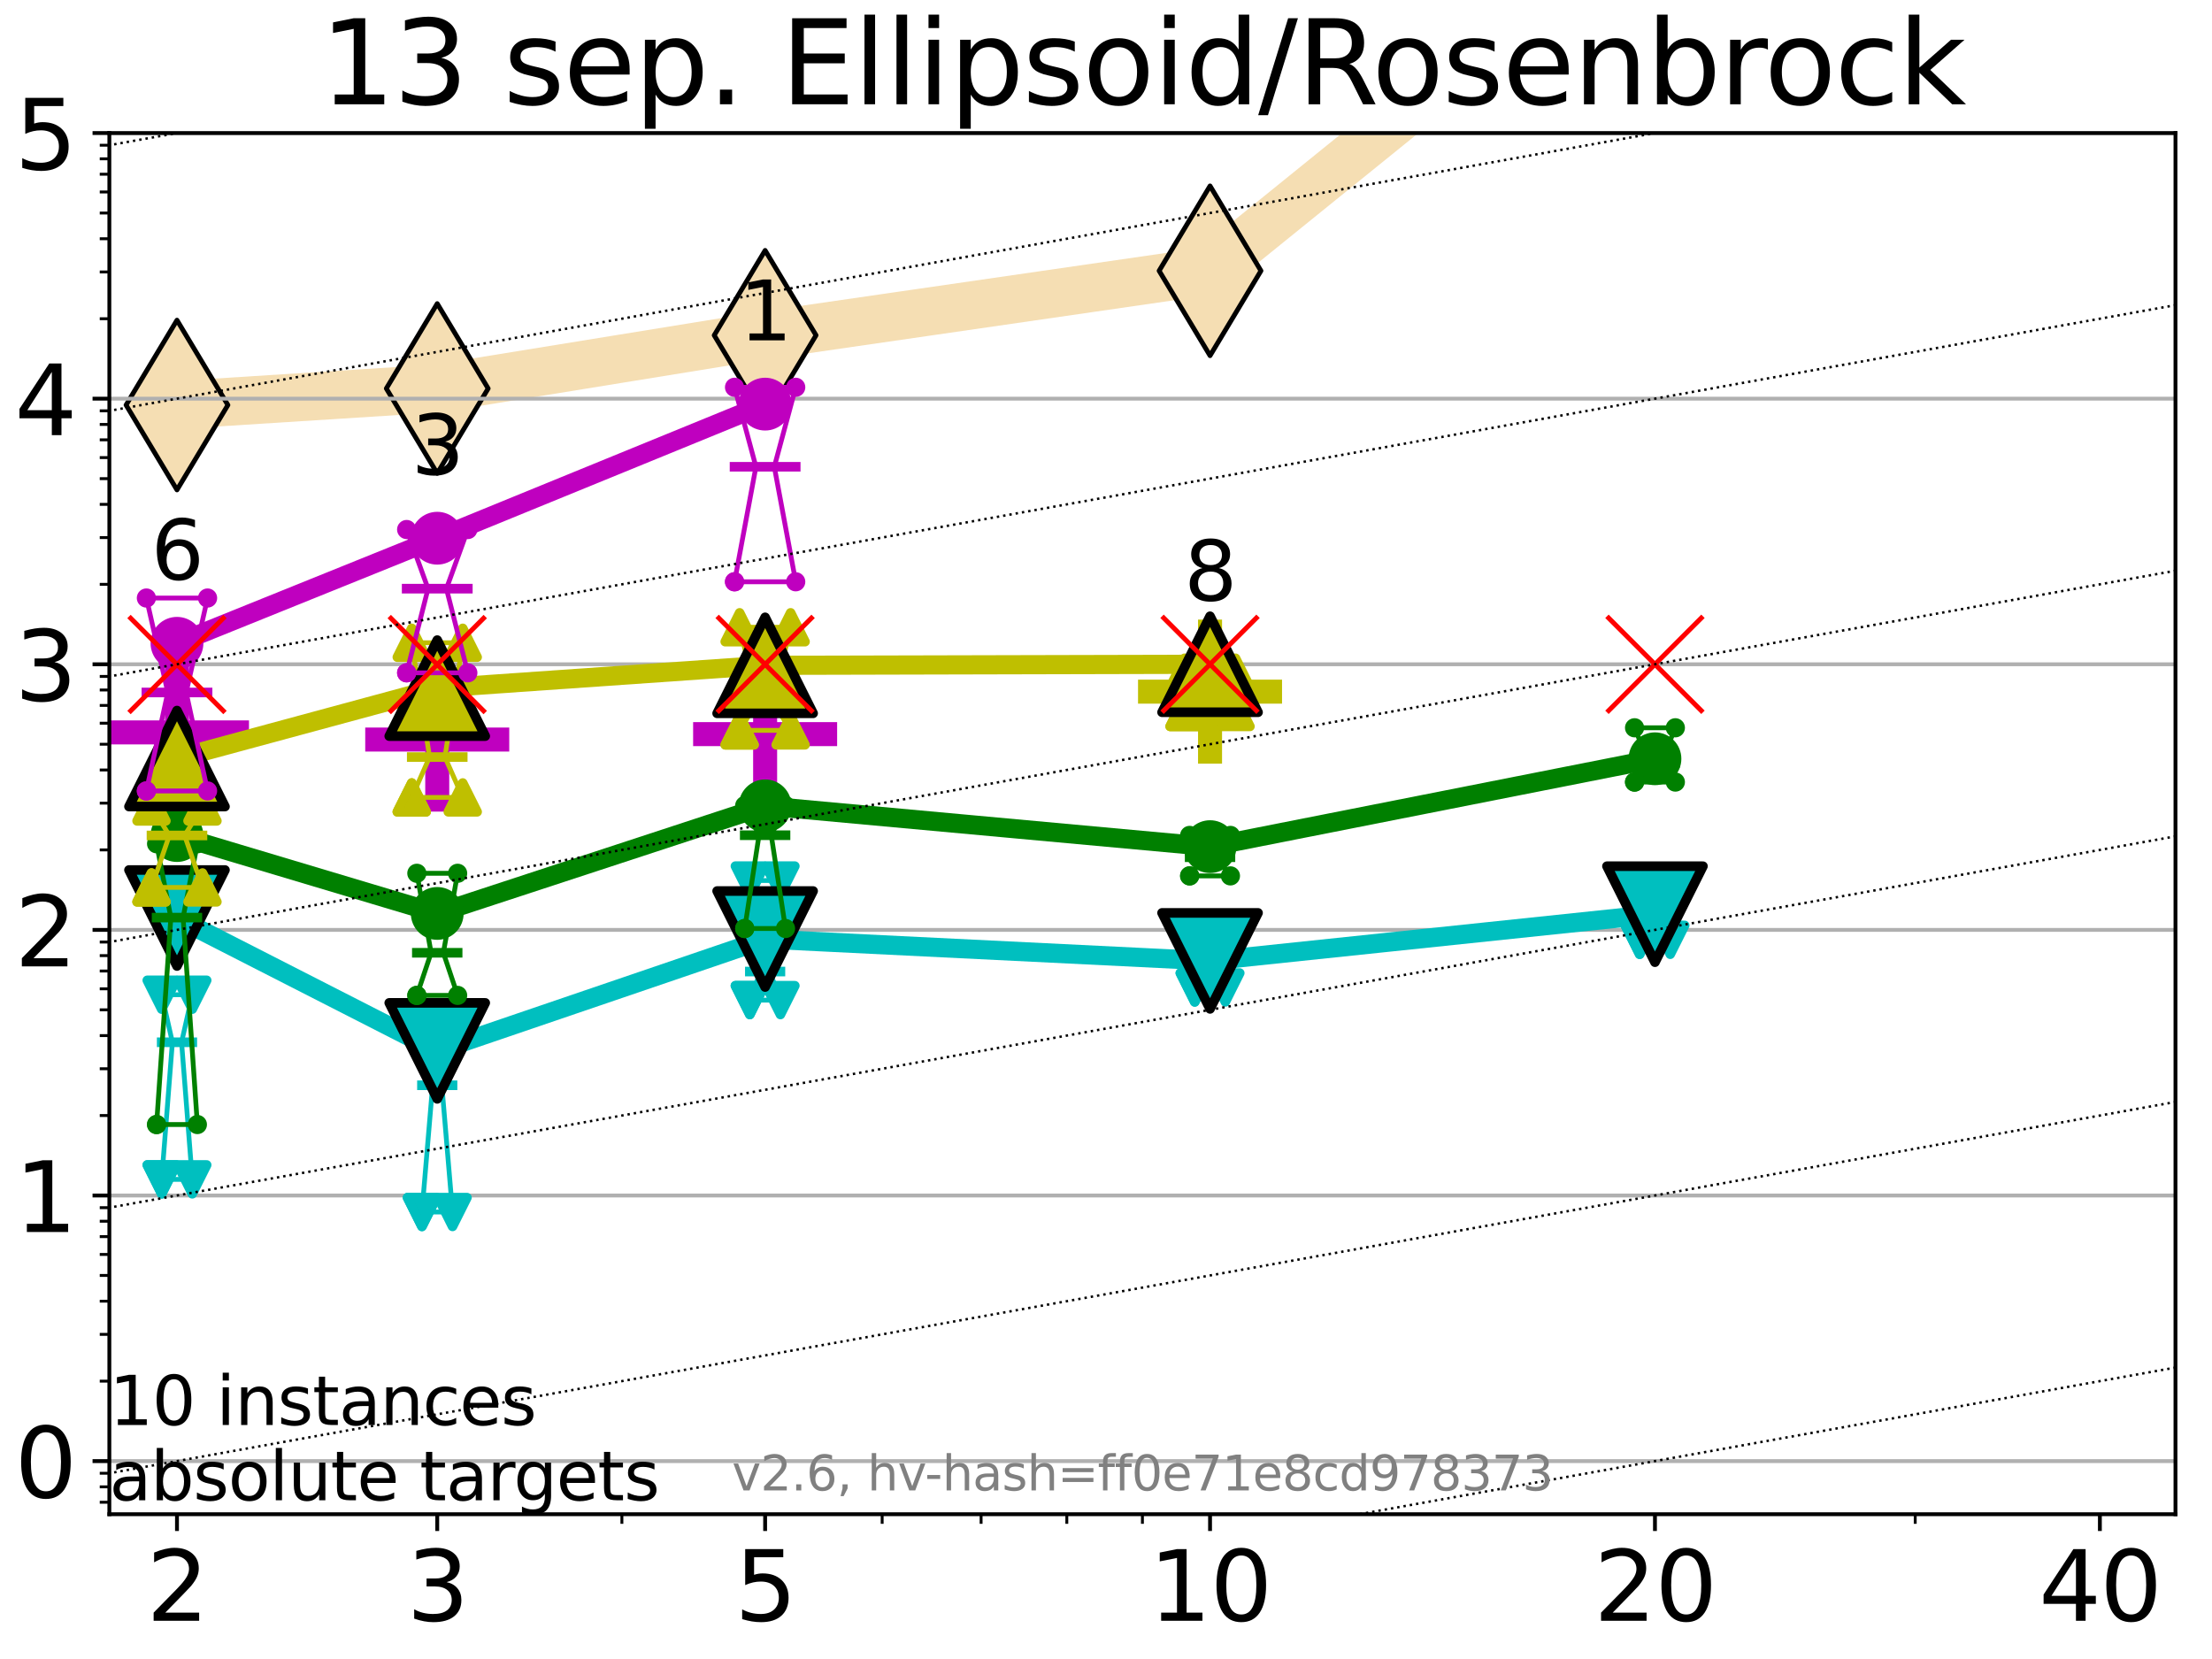 <?xml version="1.0" encoding="utf-8" standalone="no"?>
<!DOCTYPE svg PUBLIC "-//W3C//DTD SVG 1.1//EN"
  "http://www.w3.org/Graphics/SVG/1.1/DTD/svg11.dtd">
<svg xmlns:xlink="http://www.w3.org/1999/xlink" width="460.8pt" height="345.6pt" viewBox="0 0 460.8 345.6" xmlns="http://www.w3.org/2000/svg" version="1.1">
 <defs>
  <style type="text/css">*{stroke-linejoin: round; stroke-linecap: butt}</style>
 </defs>
 <g id="figure_1">
  <g id="patch_1">
   <path d="M 0 345.6 
L 460.8 345.6 
L 460.8 0 
L 0 0 
z
" style="fill: #ffffff"/>
  </g>
  <g id="axes_1">
   <g id="patch_2">
    <path d="M 22.78 315.44 
L 453.192 315.44 
L 453.192 27.72 
L 22.78 27.72 
z
" style="fill: #ffffff"/>
   </g>
   <g id="line2d_1">
    <path d="M 36.868 84.375 
L 91.085 80.931 
L 159.39 69.846 
L 252.074 56.412 
L 323.016 -1 
" clip-path="url(#pf75af17888)" style="fill: none; stroke: #f5deb3; stroke-width: 10; stroke-linecap: square"/>
    <defs>
     <path id="ma960da99cf" d="M -0 17.678 
L 10.607 0 
L 0 -17.678 
L -10.607 -0 
z
" style="stroke: #000000; stroke-linejoin: miter"/>
    </defs>
    <g clip-path="url(#pf75af17888)">
     <use xlink:href="#ma960da99cf" x="36.868" y="84.375" style="fill: #f5deb3; stroke: #000000; stroke-linejoin: miter"/>
     <use xlink:href="#ma960da99cf" x="91.085" y="80.931" style="fill: #f5deb3; stroke: #000000; stroke-linejoin: miter"/>
     <use xlink:href="#ma960da99cf" x="159.39" y="69.846" style="fill: #f5deb3; stroke: #000000; stroke-linejoin: miter"/>
     <use xlink:href="#ma960da99cf" x="252.074" y="56.412" style="fill: #f5deb3; stroke: #000000; stroke-linejoin: miter"/>
     <use xlink:href="#ma960da99cf" x="323.016" y="-1" style="fill: #f5deb3; stroke: #000000; stroke-linejoin: miter"/>
    </g>
   </g>
   <g id="line2d_2">
    <defs>
     <path id="m2dd41e5b10" d="M -15 0 
L 15 0 
M 0 15 
L 0 -15 
" style="stroke: #bf00bf; stroke-width: 5"/>
    </defs>
    <g clip-path="url(#pf75af17888)">
     <use xlink:href="#m2dd41e5b10" x="36.868" y="152.573" style="fill: #bf00bf; stroke: #bf00bf; stroke-width: 5"/>
    </g>
   </g>
   <g id="line2d_3">
    <g clip-path="url(#pf75af17888)">
     <use xlink:href="#m2dd41e5b10" x="91.085" y="154.065" style="fill: #bf00bf; stroke: #bf00bf; stroke-width: 5"/>
    </g>
   </g>
   <g id="line2d_4">
    <g clip-path="url(#pf75af17888)">
     <use xlink:href="#m2dd41e5b10" x="159.39" y="152.932" style="fill: #bf00bf; stroke: #bf00bf; stroke-width: 5"/>
    </g>
   </g>
   <g id="line2d_5">
    <defs>
     <path id="m0b8f7788aa" d="M -15 0 
L 15 0 
M 0 15 
L 0 -15 
" style="stroke: #bfbf00; stroke-width: 5"/>
    </defs>
    <g clip-path="url(#pf75af17888)">
     <use xlink:href="#m0b8f7788aa" x="252.074" y="144.079" style="fill: #bfbf00; stroke: #bfbf00; stroke-width: 5"/>
    </g>
   </g>
   <g id="matplotlib.axis_1">
    <g id="xtick_1">
     <g id="line2d_6">
      <defs>
       <path id="mec9daf90ad" d="M 0 0 
L 0 3.5 
" style="stroke: #000000; stroke-width: 0.8"/>
      </defs>
      <g>
       <use xlink:href="#mec9daf90ad" x="36.868" y="315.44" style="stroke: #000000; stroke-width: 0.8"/>
      </g>
     </g>
     <g id="text_1">
      <!-- 2 -->
      <g transform="translate(30.506 337.637) scale(0.2 -0.2)">
       <defs>
        <path id="DejaVuSans-32" d="M 1228 531 
L 3431 531 
L 3431 0 
L 469 0 
L 469 531 
Q 828 903 1448 1529 
Q 2069 2156 2228 2338 
Q 2531 2678 2651 2914 
Q 2772 3150 2772 3378 
Q 2772 3750 2511 3984 
Q 2250 4219 1831 4219 
Q 1534 4219 1204 4116 
Q 875 4013 500 3803 
L 500 4441 
Q 881 4594 1212 4672 
Q 1544 4750 1819 4750 
Q 2544 4750 2975 4387 
Q 3406 4025 3406 3419 
Q 3406 3131 3298 2873 
Q 3191 2616 2906 2266 
Q 2828 2175 2409 1742 
Q 1991 1309 1228 531 
z
" transform="scale(0.016)"/>
       </defs>
       <use xlink:href="#DejaVuSans-32"/>
      </g>
     </g>
    </g>
    <g id="xtick_2">
     <g id="line2d_7">
      <g>
       <use xlink:href="#mec9daf90ad" x="91.085" y="315.44" style="stroke: #000000; stroke-width: 0.8"/>
      </g>
     </g>
     <g id="text_2">
      <!-- 3 -->
      <g transform="translate(84.723 337.637) scale(0.2 -0.2)">
       <defs>
        <path id="DejaVuSans-33" d="M 2597 2516 
Q 3050 2419 3304 2112 
Q 3559 1806 3559 1356 
Q 3559 666 3084 287 
Q 2609 -91 1734 -91 
Q 1441 -91 1130 -33 
Q 819 25 488 141 
L 488 750 
Q 750 597 1062 519 
Q 1375 441 1716 441 
Q 2309 441 2620 675 
Q 2931 909 2931 1356 
Q 2931 1769 2642 2001 
Q 2353 2234 1838 2234 
L 1294 2234 
L 1294 2753 
L 1863 2753 
Q 2328 2753 2575 2939 
Q 2822 3125 2822 3475 
Q 2822 3834 2567 4026 
Q 2313 4219 1838 4219 
Q 1578 4219 1281 4162 
Q 984 4106 628 3988 
L 628 4550 
Q 988 4650 1302 4700 
Q 1616 4750 1894 4750 
Q 2613 4750 3031 4423 
Q 3450 4097 3450 3541 
Q 3450 3153 3228 2886 
Q 3006 2619 2597 2516 
z
" transform="scale(0.016)"/>
       </defs>
       <use xlink:href="#DejaVuSans-33"/>
      </g>
     </g>
    </g>
    <g id="xtick_3">
     <g id="line2d_8">
      <g>
       <use xlink:href="#mec9daf90ad" x="159.39" y="315.44" style="stroke: #000000; stroke-width: 0.8"/>
      </g>
     </g>
     <g id="text_3">
      <!-- 5 -->
      <g transform="translate(153.028 337.637) scale(0.2 -0.2)">
       <defs>
        <path id="DejaVuSans-35" d="M 691 4666 
L 3169 4666 
L 3169 4134 
L 1269 4134 
L 1269 2991 
Q 1406 3038 1543 3061 
Q 1681 3084 1819 3084 
Q 2600 3084 3056 2656 
Q 3513 2228 3513 1497 
Q 3513 744 3044 326 
Q 2575 -91 1722 -91 
Q 1428 -91 1123 -41 
Q 819 9 494 109 
L 494 744 
Q 775 591 1075 516 
Q 1375 441 1709 441 
Q 2250 441 2565 725 
Q 2881 1009 2881 1497 
Q 2881 1984 2565 2268 
Q 2250 2553 1709 2553 
Q 1456 2553 1204 2497 
Q 953 2441 691 2322 
L 691 4666 
z
" transform="scale(0.016)"/>
       </defs>
       <use xlink:href="#DejaVuSans-35"/>
      </g>
     </g>
    </g>
    <g id="xtick_4">
     <g id="line2d_9">
      <g>
       <use xlink:href="#mec9daf90ad" x="252.074" y="315.44" style="stroke: #000000; stroke-width: 0.8"/>
      </g>
     </g>
     <g id="text_4">
      <!-- 10 -->
      <g transform="translate(239.349 337.637) scale(0.2 -0.2)">
       <defs>
        <path id="DejaVuSans-31" d="M 794 531 
L 1825 531 
L 1825 4091 
L 703 3866 
L 703 4441 
L 1819 4666 
L 2450 4666 
L 2450 531 
L 3481 531 
L 3481 0 
L 794 0 
L 794 531 
z
" transform="scale(0.016)"/>
        <path id="DejaVuSans-30" d="M 2034 4250 
Q 1547 4250 1301 3770 
Q 1056 3291 1056 2328 
Q 1056 1369 1301 889 
Q 1547 409 2034 409 
Q 2525 409 2770 889 
Q 3016 1369 3016 2328 
Q 3016 3291 2770 3770 
Q 2525 4250 2034 4250 
z
M 2034 4750 
Q 2819 4750 3233 4129 
Q 3647 3509 3647 2328 
Q 3647 1150 3233 529 
Q 2819 -91 2034 -91 
Q 1250 -91 836 529 
Q 422 1150 422 2328 
Q 422 3509 836 4129 
Q 1250 4750 2034 4750 
z
" transform="scale(0.016)"/>
       </defs>
       <use xlink:href="#DejaVuSans-31"/>
       <use xlink:href="#DejaVuSans-30" x="63.623"/>
      </g>
     </g>
    </g>
    <g id="xtick_5">
     <g id="line2d_10">
      <g>
       <use xlink:href="#mec9daf90ad" x="344.758" y="315.44" style="stroke: #000000; stroke-width: 0.8"/>
      </g>
     </g>
     <g id="text_5">
      <!-- 20 -->
      <g transform="translate(332.033 337.637) scale(0.2 -0.2)">
       <use xlink:href="#DejaVuSans-32"/>
       <use xlink:href="#DejaVuSans-30" x="63.623"/>
      </g>
     </g>
    </g>
    <g id="xtick_6">
     <g id="line2d_11">
      <g>
       <use xlink:href="#mec9daf90ad" x="437.443" y="315.44" style="stroke: #000000; stroke-width: 0.8"/>
      </g>
     </g>
     <g id="text_6">
      <!-- 40 -->
      <g transform="translate(424.718 337.637) scale(0.2 -0.2)">
       <defs>
        <path id="DejaVuSans-34" d="M 2419 4116 
L 825 1625 
L 2419 1625 
L 2419 4116 
z
M 2253 4666 
L 3047 4666 
L 3047 1625 
L 3713 1625 
L 3713 1100 
L 3047 1100 
L 3047 0 
L 2419 0 
L 2419 1100 
L 313 1100 
L 313 1709 
L 2253 4666 
z
" transform="scale(0.016)"/>
       </defs>
       <use xlink:href="#DejaVuSans-34"/>
       <use xlink:href="#DejaVuSans-30" x="63.623"/>
      </g>
     </g>
    </g>
    <g id="xtick_7">
     <g id="line2d_12">
      <defs>
       <path id="m108ccaa771" d="M 0 0 
L 0 2 
" style="stroke: #000000; stroke-width: 0.6"/>
      </defs>
      <g>
       <use xlink:href="#m108ccaa771" x="129.552" y="315.44" style="stroke: #000000; stroke-width: 0.6"/>
      </g>
     </g>
    </g>
    <g id="xtick_8">
     <g id="line2d_13">
      <g>
       <use xlink:href="#m108ccaa771" x="183.769" y="315.44" style="stroke: #000000; stroke-width: 0.6"/>
      </g>
     </g>
    </g>
    <g id="xtick_9">
     <g id="line2d_14">
      <g>
       <use xlink:href="#m108ccaa771" x="204.381" y="315.44" style="stroke: #000000; stroke-width: 0.6"/>
      </g>
     </g>
    </g>
    <g id="xtick_10">
     <g id="line2d_15">
      <g>
       <use xlink:href="#m108ccaa771" x="222.237" y="315.44" style="stroke: #000000; stroke-width: 0.6"/>
      </g>
     </g>
    </g>
    <g id="xtick_11">
     <g id="line2d_16">
      <g>
       <use xlink:href="#m108ccaa771" x="237.986" y="315.44" style="stroke: #000000; stroke-width: 0.6"/>
      </g>
     </g>
    </g>
    <g id="xtick_12">
     <g id="line2d_17">
      <g>
       <use xlink:href="#m108ccaa771" x="398.975" y="315.44" style="stroke: #000000; stroke-width: 0.6"/>
      </g>
     </g>
    </g>
   </g>
   <g id="matplotlib.axis_2">
    <g id="ytick_1">
     <g id="line2d_18">
      <path d="M 22.78 304.374 
L 453.192 304.374 
" clip-path="url(#pf75af17888)" style="fill: none; stroke: #b0b0b0; stroke-width: 0.8; stroke-linecap: square"/>
     </g>
     <g id="line2d_19">
      <defs>
       <path id="ma1633d8e73" d="M 0 0 
L -3.5 0 
" style="stroke: #000000; stroke-width: 0.8"/>
      </defs>
      <g>
       <use xlink:href="#ma1633d8e73" x="22.78" y="304.374" style="stroke: #000000; stroke-width: 0.8"/>
      </g>
     </g>
     <g id="text_7">
      <!-- 0 -->
      <g transform="translate(3.055 311.972) scale(0.2 -0.2)">
       <use xlink:href="#DejaVuSans-30"/>
      </g>
     </g>
    </g>
    <g id="ytick_2">
     <g id="line2d_20">
      <path d="M 22.78 249.043 
L 453.192 249.043 
" clip-path="url(#pf75af17888)" style="fill: none; stroke: #b0b0b0; stroke-width: 0.8; stroke-linecap: square"/>
     </g>
     <g id="line2d_21">
      <g>
       <use xlink:href="#ma1633d8e73" x="22.78" y="249.043" style="stroke: #000000; stroke-width: 0.8"/>
      </g>
     </g>
     <g id="text_8">
      <!-- 1 -->
      <g transform="translate(3.055 256.642) scale(0.2 -0.2)">
       <use xlink:href="#DejaVuSans-31"/>
      </g>
     </g>
    </g>
    <g id="ytick_3">
     <g id="line2d_22">
      <path d="M 22.78 193.712 
L 453.192 193.712 
" clip-path="url(#pf75af17888)" style="fill: none; stroke: #b0b0b0; stroke-width: 0.8; stroke-linecap: square"/>
     </g>
     <g id="line2d_23">
      <g>
       <use xlink:href="#ma1633d8e73" x="22.78" y="193.712" style="stroke: #000000; stroke-width: 0.8"/>
      </g>
     </g>
     <g id="text_9">
      <!-- 2 -->
      <g transform="translate(3.055 201.311) scale(0.2 -0.2)">
       <use xlink:href="#DejaVuSans-32"/>
      </g>
     </g>
    </g>
    <g id="ytick_4">
     <g id="line2d_24">
      <path d="M 22.78 138.382 
L 453.192 138.382 
" clip-path="url(#pf75af17888)" style="fill: none; stroke: #b0b0b0; stroke-width: 0.8; stroke-linecap: square"/>
     </g>
     <g id="line2d_25">
      <g>
       <use xlink:href="#ma1633d8e73" x="22.78" y="138.382" style="stroke: #000000; stroke-width: 0.8"/>
      </g>
     </g>
     <g id="text_10">
      <!-- 3 -->
      <g transform="translate(3.055 145.98) scale(0.2 -0.2)">
       <use xlink:href="#DejaVuSans-33"/>
      </g>
     </g>
    </g>
    <g id="ytick_5">
     <g id="line2d_26">
      <path d="M 22.78 83.051 
L 453.192 83.051 
" clip-path="url(#pf75af17888)" style="fill: none; stroke: #b0b0b0; stroke-width: 0.8; stroke-linecap: square"/>
     </g>
     <g id="line2d_27">
      <g>
       <use xlink:href="#ma1633d8e73" x="22.78" y="83.051" style="stroke: #000000; stroke-width: 0.8"/>
      </g>
     </g>
     <g id="text_11">
      <!-- 4 -->
      <g transform="translate(3.055 90.649) scale(0.2 -0.2)">
       <use xlink:href="#DejaVuSans-34"/>
      </g>
     </g>
    </g>
    <g id="ytick_6">
     <g id="line2d_28">
      <path d="M 22.78 27.72 
L 453.192 27.72 
" clip-path="url(#pf75af17888)" style="fill: none; stroke: #b0b0b0; stroke-width: 0.8; stroke-linecap: square"/>
     </g>
     <g id="line2d_29">
      <g>
       <use xlink:href="#ma1633d8e73" x="22.78" y="27.72" style="stroke: #000000; stroke-width: 0.8"/>
      </g>
     </g>
     <g id="text_12">
      <!-- 5 -->
      <g transform="translate(3.055 35.318) scale(0.2 -0.2)">
       <use xlink:href="#DejaVuSans-35"/>
      </g>
     </g>
    </g>
    <g id="ytick_7">
     <g id="line2d_30">
      <defs>
       <path id="mab3511ec4b" d="M 0 0 
L -2 0 
" style="stroke: #000000; stroke-width: 0.6"/>
      </defs>
      <g>
       <use xlink:href="#mab3511ec4b" x="22.78" y="312.945" style="stroke: #000000; stroke-width: 0.6"/>
      </g>
     </g>
    </g>
    <g id="ytick_8">
     <g id="line2d_31">
      <g>
       <use xlink:href="#mab3511ec4b" x="22.78" y="309.736" style="stroke: #000000; stroke-width: 0.6"/>
      </g>
     </g>
    </g>
    <g id="ytick_9">
     <g id="line2d_32">
      <g>
       <use xlink:href="#mab3511ec4b" x="22.78" y="306.906" style="stroke: #000000; stroke-width: 0.6"/>
      </g>
     </g>
    </g>
    <g id="ytick_10">
     <g id="line2d_33">
      <g>
       <use xlink:href="#mab3511ec4b" x="22.78" y="287.718" style="stroke: #000000; stroke-width: 0.6"/>
      </g>
     </g>
    </g>
    <g id="ytick_11">
     <g id="line2d_34">
      <g>
       <use xlink:href="#mab3511ec4b" x="22.78" y="277.974" style="stroke: #000000; stroke-width: 0.6"/>
      </g>
     </g>
    </g>
    <g id="ytick_12">
     <g id="line2d_35">
      <g>
       <use xlink:href="#mab3511ec4b" x="22.78" y="271.061" style="stroke: #000000; stroke-width: 0.6"/>
      </g>
     </g>
    </g>
    <g id="ytick_13">
     <g id="line2d_36">
      <g>
       <use xlink:href="#mab3511ec4b" x="22.78" y="265.699" style="stroke: #000000; stroke-width: 0.6"/>
      </g>
     </g>
    </g>
    <g id="ytick_14">
     <g id="line2d_37">
      <g>
       <use xlink:href="#mab3511ec4b" x="22.78" y="261.318" style="stroke: #000000; stroke-width: 0.6"/>
      </g>
     </g>
    </g>
    <g id="ytick_15">
     <g id="line2d_38">
      <g>
       <use xlink:href="#mab3511ec4b" x="22.78" y="257.614" style="stroke: #000000; stroke-width: 0.6"/>
      </g>
     </g>
    </g>
    <g id="ytick_16">
     <g id="line2d_39">
      <g>
       <use xlink:href="#mab3511ec4b" x="22.78" y="254.405" style="stroke: #000000; stroke-width: 0.6"/>
      </g>
     </g>
    </g>
    <g id="ytick_17">
     <g id="line2d_40">
      <g>
       <use xlink:href="#mab3511ec4b" x="22.78" y="251.575" style="stroke: #000000; stroke-width: 0.6"/>
      </g>
     </g>
    </g>
    <g id="ytick_18">
     <g id="line2d_41">
      <g>
       <use xlink:href="#mab3511ec4b" x="22.78" y="232.387" style="stroke: #000000; stroke-width: 0.6"/>
      </g>
     </g>
    </g>
    <g id="ytick_19">
     <g id="line2d_42">
      <g>
       <use xlink:href="#mab3511ec4b" x="22.78" y="222.644" style="stroke: #000000; stroke-width: 0.6"/>
      </g>
     </g>
    </g>
    <g id="ytick_20">
     <g id="line2d_43">
      <g>
       <use xlink:href="#mab3511ec4b" x="22.78" y="215.731" style="stroke: #000000; stroke-width: 0.6"/>
      </g>
     </g>
    </g>
    <g id="ytick_21">
     <g id="line2d_44">
      <g>
       <use xlink:href="#mab3511ec4b" x="22.78" y="210.369" style="stroke: #000000; stroke-width: 0.6"/>
      </g>
     </g>
    </g>
    <g id="ytick_22">
     <g id="line2d_45">
      <g>
       <use xlink:href="#mab3511ec4b" x="22.78" y="205.987" style="stroke: #000000; stroke-width: 0.6"/>
      </g>
     </g>
    </g>
    <g id="ytick_23">
     <g id="line2d_46">
      <g>
       <use xlink:href="#mab3511ec4b" x="22.78" y="202.283" style="stroke: #000000; stroke-width: 0.6"/>
      </g>
     </g>
    </g>
    <g id="ytick_24">
     <g id="line2d_47">
      <g>
       <use xlink:href="#mab3511ec4b" x="22.78" y="199.074" style="stroke: #000000; stroke-width: 0.6"/>
      </g>
     </g>
    </g>
    <g id="ytick_25">
     <g id="line2d_48">
      <g>
       <use xlink:href="#mab3511ec4b" x="22.78" y="196.244" style="stroke: #000000; stroke-width: 0.6"/>
      </g>
     </g>
    </g>
    <g id="ytick_26">
     <g id="line2d_49">
      <g>
       <use xlink:href="#mab3511ec4b" x="22.78" y="177.056" style="stroke: #000000; stroke-width: 0.6"/>
      </g>
     </g>
    </g>
    <g id="ytick_27">
     <g id="line2d_50">
      <g>
       <use xlink:href="#mab3511ec4b" x="22.78" y="167.313" style="stroke: #000000; stroke-width: 0.6"/>
      </g>
     </g>
    </g>
    <g id="ytick_28">
     <g id="line2d_51">
      <g>
       <use xlink:href="#mab3511ec4b" x="22.78" y="160.4" style="stroke: #000000; stroke-width: 0.6"/>
      </g>
     </g>
    </g>
    <g id="ytick_29">
     <g id="line2d_52">
      <g>
       <use xlink:href="#mab3511ec4b" x="22.78" y="155.038" style="stroke: #000000; stroke-width: 0.6"/>
      </g>
     </g>
    </g>
    <g id="ytick_30">
     <g id="line2d_53">
      <g>
       <use xlink:href="#mab3511ec4b" x="22.78" y="150.657" style="stroke: #000000; stroke-width: 0.6"/>
      </g>
     </g>
    </g>
    <g id="ytick_31">
     <g id="line2d_54">
      <g>
       <use xlink:href="#mab3511ec4b" x="22.78" y="146.952" style="stroke: #000000; stroke-width: 0.6"/>
      </g>
     </g>
    </g>
    <g id="ytick_32">
     <g id="line2d_55">
      <g>
       <use xlink:href="#mab3511ec4b" x="22.78" y="143.744" style="stroke: #000000; stroke-width: 0.6"/>
      </g>
     </g>
    </g>
    <g id="ytick_33">
     <g id="line2d_56">
      <g>
       <use xlink:href="#mab3511ec4b" x="22.78" y="140.913" style="stroke: #000000; stroke-width: 0.6"/>
      </g>
     </g>
    </g>
    <g id="ytick_34">
     <g id="line2d_57">
      <g>
       <use xlink:href="#mab3511ec4b" x="22.78" y="121.725" style="stroke: #000000; stroke-width: 0.6"/>
      </g>
     </g>
    </g>
    <g id="ytick_35">
     <g id="line2d_58">
      <g>
       <use xlink:href="#mab3511ec4b" x="22.78" y="111.982" style="stroke: #000000; stroke-width: 0.6"/>
      </g>
     </g>
    </g>
    <g id="ytick_36">
     <g id="line2d_59">
      <g>
       <use xlink:href="#mab3511ec4b" x="22.78" y="105.069" style="stroke: #000000; stroke-width: 0.6"/>
      </g>
     </g>
    </g>
    <g id="ytick_37">
     <g id="line2d_60">
      <g>
       <use xlink:href="#mab3511ec4b" x="22.78" y="99.707" style="stroke: #000000; stroke-width: 0.6"/>
      </g>
     </g>
    </g>
    <g id="ytick_38">
     <g id="line2d_61">
      <g>
       <use xlink:href="#mab3511ec4b" x="22.78" y="95.326" style="stroke: #000000; stroke-width: 0.6"/>
      </g>
     </g>
    </g>
    <g id="ytick_39">
     <g id="line2d_62">
      <g>
       <use xlink:href="#mab3511ec4b" x="22.78" y="91.622" style="stroke: #000000; stroke-width: 0.6"/>
      </g>
     </g>
    </g>
    <g id="ytick_40">
     <g id="line2d_63">
      <g>
       <use xlink:href="#mab3511ec4b" x="22.78" y="88.413" style="stroke: #000000; stroke-width: 0.6"/>
      </g>
     </g>
    </g>
    <g id="ytick_41">
     <g id="line2d_64">
      <g>
       <use xlink:href="#mab3511ec4b" x="22.78" y="85.583" style="stroke: #000000; stroke-width: 0.6"/>
      </g>
     </g>
    </g>
    <g id="ytick_42">
     <g id="line2d_65">
      <g>
       <use xlink:href="#mab3511ec4b" x="22.78" y="66.395" style="stroke: #000000; stroke-width: 0.6"/>
      </g>
     </g>
    </g>
    <g id="ytick_43">
     <g id="line2d_66">
      <g>
       <use xlink:href="#mab3511ec4b" x="22.78" y="56.651" style="stroke: #000000; stroke-width: 0.6"/>
      </g>
     </g>
    </g>
    <g id="ytick_44">
     <g id="line2d_67">
      <g>
       <use xlink:href="#mab3511ec4b" x="22.78" y="49.738" style="stroke: #000000; stroke-width: 0.6"/>
      </g>
     </g>
    </g>
    <g id="ytick_45">
     <g id="line2d_68">
      <g>
       <use xlink:href="#mab3511ec4b" x="22.78" y="44.376" style="stroke: #000000; stroke-width: 0.6"/>
      </g>
     </g>
    </g>
    <g id="ytick_46">
     <g id="line2d_69">
      <g>
       <use xlink:href="#mab3511ec4b" x="22.78" y="39.995" style="stroke: #000000; stroke-width: 0.6"/>
      </g>
     </g>
    </g>
    <g id="ytick_47">
     <g id="line2d_70">
      <g>
       <use xlink:href="#mab3511ec4b" x="22.78" y="36.291" style="stroke: #000000; stroke-width: 0.6"/>
      </g>
     </g>
    </g>
    <g id="ytick_48">
     <g id="line2d_71">
      <g>
       <use xlink:href="#mab3511ec4b" x="22.78" y="33.082" style="stroke: #000000; stroke-width: 0.6"/>
      </g>
     </g>
    </g>
    <g id="ytick_49">
     <g id="line2d_72">
      <g>
       <use xlink:href="#mab3511ec4b" x="22.78" y="30.252" style="stroke: #000000; stroke-width: 0.6"/>
      </g>
     </g>
    </g>
   </g>
   <g id="line2d_73">
    <path d="M 33.682 245.685 
L 35.912 217.122 
L 33.682 207.22 
L 40.054 207.22 
L 37.824 217.122 
L 40.054 245.685 
L 33.682 245.685 
" clip-path="url(#pf75af17888)" style="fill: none; stroke: #00bfbf; stroke-linecap: square"/>
   </g>
   <g id="line2d_74">
    <path d="M 33.682 245.685 
L 40.054 245.685 
L 40.054 207.22 
L 33.682 207.22 
L 33.682 245.685 
" clip-path="url(#pf75af17888)" style="fill: none"/>
    <defs>
     <path id="mf059db1ddc" d="M -0 3 
L 3 -3 
L -3 -3 
z
" style="stroke: #00bfbf; stroke-width: 2; stroke-linejoin: miter"/>
    </defs>
    <g clip-path="url(#pf75af17888)">
     <use xlink:href="#mf059db1ddc" x="33.682" y="245.685" style="fill: #00bfbf; stroke: #00bfbf; stroke-width: 2; stroke-linejoin: miter"/>
     <use xlink:href="#mf059db1ddc" x="40.054" y="245.685" style="fill: #00bfbf; stroke: #00bfbf; stroke-width: 2; stroke-linejoin: miter"/>
     <use xlink:href="#mf059db1ddc" x="40.054" y="207.22" style="fill: #00bfbf; stroke: #00bfbf; stroke-width: 2; stroke-linejoin: miter"/>
     <use xlink:href="#mf059db1ddc" x="33.682" y="207.22" style="fill: #00bfbf; stroke: #00bfbf; stroke-width: 2; stroke-linejoin: miter"/>
     <use xlink:href="#mf059db1ddc" x="33.682" y="245.685" style="fill: #00bfbf; stroke: #00bfbf; stroke-width: 2; stroke-linejoin: miter"/>
    </g>
   </g>
   <g id="line2d_75">
    <path d="M 33.682 217.122 
L 40.054 217.122 
" clip-path="url(#pf75af17888)" style="fill: none; stroke: #00bfbf; stroke-width: 2; stroke-linecap: square"/>
   </g>
   <g id="line2d_76">
    <path d="M 87.899 252.482 
L 90.129 226.082 
L 87.899 215.333 
L 94.271 215.333 
L 92.041 226.082 
L 94.271 252.482 
L 87.899 252.482 
" clip-path="url(#pf75af17888)" style="fill: none; stroke: #00bfbf; stroke-linecap: square"/>
   </g>
   <g id="line2d_77">
    <path d="M 87.899 252.482 
L 94.271 252.482 
L 94.271 215.333 
L 87.899 215.333 
L 87.899 252.482 
" clip-path="url(#pf75af17888)" style="fill: none"/>
    <g clip-path="url(#pf75af17888)">
     <use xlink:href="#mf059db1ddc" x="87.899" y="252.482" style="fill: #00bfbf; stroke: #00bfbf; stroke-width: 2; stroke-linejoin: miter"/>
     <use xlink:href="#mf059db1ddc" x="94.271" y="252.482" style="fill: #00bfbf; stroke: #00bfbf; stroke-width: 2; stroke-linejoin: miter"/>
     <use xlink:href="#mf059db1ddc" x="94.271" y="215.333" style="fill: #00bfbf; stroke: #00bfbf; stroke-width: 2; stroke-linejoin: miter"/>
     <use xlink:href="#mf059db1ddc" x="87.899" y="215.333" style="fill: #00bfbf; stroke: #00bfbf; stroke-width: 2; stroke-linejoin: miter"/>
     <use xlink:href="#mf059db1ddc" x="87.899" y="252.482" style="fill: #00bfbf; stroke: #00bfbf; stroke-width: 2; stroke-linejoin: miter"/>
    </g>
   </g>
   <g id="line2d_78">
    <path d="M 87.899 226.082 
L 94.271 226.082 
" clip-path="url(#pf75af17888)" style="fill: none; stroke: #00bfbf; stroke-width: 2; stroke-linecap: square"/>
   </g>
   <g id="line2d_79">
    <path d="M 156.204 208.342 
L 158.434 202.386 
L 156.204 183.43 
L 162.576 183.43 
L 160.346 202.386 
L 162.576 208.342 
L 156.204 208.342 
" clip-path="url(#pf75af17888)" style="fill: none; stroke: #00bfbf; stroke-linecap: square"/>
   </g>
   <g id="line2d_80">
    <path d="M 156.204 208.342 
L 162.576 208.342 
L 162.576 183.43 
L 156.204 183.43 
L 156.204 208.342 
" clip-path="url(#pf75af17888)" style="fill: none"/>
    <g clip-path="url(#pf75af17888)">
     <use xlink:href="#mf059db1ddc" x="156.204" y="208.342" style="fill: #00bfbf; stroke: #00bfbf; stroke-width: 2; stroke-linejoin: miter"/>
     <use xlink:href="#mf059db1ddc" x="162.576" y="208.342" style="fill: #00bfbf; stroke: #00bfbf; stroke-width: 2; stroke-linejoin: miter"/>
     <use xlink:href="#mf059db1ddc" x="162.576" y="183.43" style="fill: #00bfbf; stroke: #00bfbf; stroke-width: 2; stroke-linejoin: miter"/>
     <use xlink:href="#mf059db1ddc" x="156.204" y="183.43" style="fill: #00bfbf; stroke: #00bfbf; stroke-width: 2; stroke-linejoin: miter"/>
     <use xlink:href="#mf059db1ddc" x="156.204" y="208.342" style="fill: #00bfbf; stroke: #00bfbf; stroke-width: 2; stroke-linejoin: miter"/>
    </g>
   </g>
   <g id="line2d_81">
    <path d="M 156.204 202.386 
L 162.576 202.386 
" clip-path="url(#pf75af17888)" style="fill: none; stroke: #00bfbf; stroke-width: 2; stroke-linecap: square"/>
   </g>
   <g id="line2d_82">
    <path d="M 248.888 205.709 
L 251.118 204.853 
L 248.888 197.959 
L 255.26 197.959 
L 253.03 204.853 
L 255.26 205.709 
L 248.888 205.709 
" clip-path="url(#pf75af17888)" style="fill: none; stroke: #00bfbf; stroke-linecap: square"/>
   </g>
   <g id="line2d_83">
    <path d="M 248.888 205.709 
L 255.26 205.709 
L 255.26 197.959 
L 248.888 197.959 
L 248.888 205.709 
" clip-path="url(#pf75af17888)" style="fill: none"/>
    <g clip-path="url(#pf75af17888)">
     <use xlink:href="#mf059db1ddc" x="248.888" y="205.709" style="fill: #00bfbf; stroke: #00bfbf; stroke-width: 2; stroke-linejoin: miter"/>
     <use xlink:href="#mf059db1ddc" x="255.26" y="205.709" style="fill: #00bfbf; stroke: #00bfbf; stroke-width: 2; stroke-linejoin: miter"/>
     <use xlink:href="#mf059db1ddc" x="255.26" y="197.959" style="fill: #00bfbf; stroke: #00bfbf; stroke-width: 2; stroke-linejoin: miter"/>
     <use xlink:href="#mf059db1ddc" x="248.888" y="197.959" style="fill: #00bfbf; stroke: #00bfbf; stroke-width: 2; stroke-linejoin: miter"/>
     <use xlink:href="#mf059db1ddc" x="248.888" y="205.709" style="fill: #00bfbf; stroke: #00bfbf; stroke-width: 2; stroke-linejoin: miter"/>
    </g>
   </g>
   <g id="line2d_84">
    <path d="M 248.888 204.853 
L 255.26 204.853 
" clip-path="url(#pf75af17888)" style="fill: none; stroke: #00bfbf; stroke-width: 2; stroke-linecap: square"/>
   </g>
   <g id="line2d_85">
    <path d="M 341.572 195.781 
L 343.803 192.154 
L 341.572 185.99 
L 347.945 185.99 
L 345.714 192.154 
L 347.945 195.781 
L 341.572 195.781 
" clip-path="url(#pf75af17888)" style="fill: none; stroke: #00bfbf; stroke-linecap: square"/>
   </g>
   <g id="line2d_86">
    <path d="M 341.572 195.781 
L 347.945 195.781 
L 347.945 185.99 
L 341.572 185.99 
L 341.572 195.781 
" clip-path="url(#pf75af17888)" style="fill: none"/>
    <g clip-path="url(#pf75af17888)">
     <use xlink:href="#mf059db1ddc" x="341.572" y="195.781" style="fill: #00bfbf; stroke: #00bfbf; stroke-width: 2; stroke-linejoin: miter"/>
     <use xlink:href="#mf059db1ddc" x="347.945" y="195.781" style="fill: #00bfbf; stroke: #00bfbf; stroke-width: 2; stroke-linejoin: miter"/>
     <use xlink:href="#mf059db1ddc" x="347.945" y="185.99" style="fill: #00bfbf; stroke: #00bfbf; stroke-width: 2; stroke-linejoin: miter"/>
     <use xlink:href="#mf059db1ddc" x="341.572" y="185.99" style="fill: #00bfbf; stroke: #00bfbf; stroke-width: 2; stroke-linejoin: miter"/>
     <use xlink:href="#mf059db1ddc" x="341.572" y="195.781" style="fill: #00bfbf; stroke: #00bfbf; stroke-width: 2; stroke-linejoin: miter"/>
    </g>
   </g>
   <g id="line2d_87">
    <path d="M 341.572 192.154 
L 347.945 192.154 
" clip-path="url(#pf75af17888)" style="fill: none; stroke: #00bfbf; stroke-width: 2; stroke-linecap: square"/>
   </g>
   <g id="line2d_88">
    <path d="M 36.868 191.237 
L 91.085 218.917 
" clip-path="url(#pf75af17888)" style="fill: none; stroke: #00bfbf; stroke-width: 4; stroke-linecap: square"/>
   </g>
   <g id="line2d_89">
    <path d="M 91.085 218.917 
L 159.39 195.617 
" clip-path="url(#pf75af17888)" style="fill: none; stroke: #00bfbf; stroke-width: 4; stroke-linecap: square"/>
   </g>
   <g id="line2d_90">
    <path d="M 159.39 195.617 
L 252.074 200.171 
" clip-path="url(#pf75af17888)" style="fill: none; stroke: #00bfbf; stroke-width: 4; stroke-linecap: square"/>
   </g>
   <g id="line2d_91">
    <path d="M 252.074 200.171 
L 344.758 190.445 
" clip-path="url(#pf75af17888)" style="fill: none; stroke: #00bfbf; stroke-width: 4; stroke-linecap: square"/>
   </g>
   <g id="line2d_92">
    <path d="M 36.868 191.237 
L 91.085 218.917 
L 159.39 195.617 
L 252.074 200.171 
L 344.758 190.445 
" clip-path="url(#pf75af17888)" style="fill: none"/>
    <defs>
     <path id="m8e0faad7ff" d="M -0 10 
L 10 -10 
L -10 -10 
z
" style="stroke: #000000; stroke-width: 2; stroke-linejoin: miter"/>
    </defs>
    <g clip-path="url(#pf75af17888)">
     <use xlink:href="#m8e0faad7ff" x="36.868" y="191.237" style="fill: #00bfbf; stroke: #000000; stroke-width: 2; stroke-linejoin: miter"/>
     <use xlink:href="#m8e0faad7ff" x="91.085" y="218.917" style="fill: #00bfbf; stroke: #000000; stroke-width: 2; stroke-linejoin: miter"/>
     <use xlink:href="#m8e0faad7ff" x="159.39" y="195.617" style="fill: #00bfbf; stroke: #000000; stroke-width: 2; stroke-linejoin: miter"/>
     <use xlink:href="#m8e0faad7ff" x="252.074" y="200.171" style="fill: #00bfbf; stroke: #000000; stroke-width: 2; stroke-linejoin: miter"/>
     <use xlink:href="#m8e0faad7ff" x="344.758" y="190.445" style="fill: #00bfbf; stroke: #000000; stroke-width: 2; stroke-linejoin: miter"/>
    </g>
   </g>
   <g id="line2d_93">
    <path d="M 32.62 234.26 
L 35.594 191.151 
L 32.62 175.77 
L 41.116 175.77 
L 38.143 191.151 
L 41.116 234.26 
L 32.62 234.26 
" clip-path="url(#pf75af17888)" style="fill: none; stroke: #008000; stroke-linecap: square"/>
   </g>
   <g id="line2d_94">
    <path d="M 32.62 234.26 
L 41.116 234.26 
L 41.116 175.77 
L 32.62 175.77 
L 32.62 234.26 
" clip-path="url(#pf75af17888)" style="fill: none"/>
    <defs>
     <path id="mb201a1e618" d="M 0 1.5 
C 0.398 1.5 0.779 1.342 1.061 1.061 
C 1.342 0.779 1.5 0.398 1.5 0 
C 1.5 -0.398 1.342 -0.779 1.061 -1.061 
C 0.779 -1.342 0.398 -1.5 0 -1.5 
C -0.398 -1.5 -0.779 -1.342 -1.061 -1.061 
C -1.342 -0.779 -1.5 -0.398 -1.5 0 
C -1.5 0.398 -1.342 0.779 -1.061 1.061 
C -0.779 1.342 -0.398 1.5 0 1.5 
z
" style="stroke: #008000"/>
    </defs>
    <g clip-path="url(#pf75af17888)">
     <use xlink:href="#mb201a1e618" x="32.62" y="234.26" style="fill: #008000; stroke: #008000"/>
     <use xlink:href="#mb201a1e618" x="41.116" y="234.26" style="fill: #008000; stroke: #008000"/>
     <use xlink:href="#mb201a1e618" x="41.116" y="175.77" style="fill: #008000; stroke: #008000"/>
     <use xlink:href="#mb201a1e618" x="32.62" y="175.77" style="fill: #008000; stroke: #008000"/>
     <use xlink:href="#mb201a1e618" x="32.62" y="234.26" style="fill: #008000; stroke: #008000"/>
    </g>
   </g>
   <g id="line2d_95">
    <path d="M 32.62 191.151 
L 41.116 191.151 
" clip-path="url(#pf75af17888)" style="fill: none; stroke: #008000; stroke-width: 2; stroke-linecap: square"/>
   </g>
   <g id="line2d_96">
    <path d="M 86.837 207.361 
L 89.811 198.481 
L 86.837 181.923 
L 95.333 181.923 
L 92.359 198.481 
L 95.333 207.361 
L 86.837 207.361 
" clip-path="url(#pf75af17888)" style="fill: none; stroke: #008000; stroke-linecap: square"/>
   </g>
   <g id="line2d_97">
    <path d="M 86.837 207.361 
L 95.333 207.361 
L 95.333 181.923 
L 86.837 181.923 
L 86.837 207.361 
" clip-path="url(#pf75af17888)" style="fill: none"/>
    <g clip-path="url(#pf75af17888)">
     <use xlink:href="#mb201a1e618" x="86.837" y="207.361" style="fill: #008000; stroke: #008000"/>
     <use xlink:href="#mb201a1e618" x="95.333" y="207.361" style="fill: #008000; stroke: #008000"/>
     <use xlink:href="#mb201a1e618" x="95.333" y="181.923" style="fill: #008000; stroke: #008000"/>
     <use xlink:href="#mb201a1e618" x="86.837" y="181.923" style="fill: #008000; stroke: #008000"/>
     <use xlink:href="#mb201a1e618" x="86.837" y="207.361" style="fill: #008000; stroke: #008000"/>
    </g>
   </g>
   <g id="line2d_98">
    <path d="M 86.837 198.481 
L 95.333 198.481 
" clip-path="url(#pf75af17888)" style="fill: none; stroke: #008000; stroke-width: 2; stroke-linecap: square"/>
   </g>
   <g id="line2d_99">
    <path d="M 155.142 193.426 
L 158.116 173.992 
L 155.142 167.815 
L 163.638 167.815 
L 160.665 173.992 
L 163.638 193.426 
L 155.142 193.426 
" clip-path="url(#pf75af17888)" style="fill: none; stroke: #008000; stroke-linecap: square"/>
   </g>
   <g id="line2d_100">
    <path d="M 155.142 193.426 
L 163.638 193.426 
L 163.638 167.815 
L 155.142 167.815 
L 155.142 193.426 
" clip-path="url(#pf75af17888)" style="fill: none"/>
    <g clip-path="url(#pf75af17888)">
     <use xlink:href="#mb201a1e618" x="155.142" y="193.426" style="fill: #008000; stroke: #008000"/>
     <use xlink:href="#mb201a1e618" x="163.638" y="193.426" style="fill: #008000; stroke: #008000"/>
     <use xlink:href="#mb201a1e618" x="163.638" y="167.815" style="fill: #008000; stroke: #008000"/>
     <use xlink:href="#mb201a1e618" x="155.142" y="167.815" style="fill: #008000; stroke: #008000"/>
     <use xlink:href="#mb201a1e618" x="155.142" y="193.426" style="fill: #008000; stroke: #008000"/>
    </g>
   </g>
   <g id="line2d_101">
    <path d="M 155.142 173.992 
L 163.638 173.992 
" clip-path="url(#pf75af17888)" style="fill: none; stroke: #008000; stroke-width: 2; stroke-linecap: square"/>
   </g>
   <g id="line2d_102">
    <path d="M 247.826 182.463 
L 250.8 178.575 
L 247.826 174.034 
L 256.322 174.034 
L 253.349 178.575 
L 256.322 182.463 
L 247.826 182.463 
" clip-path="url(#pf75af17888)" style="fill: none; stroke: #008000; stroke-linecap: square"/>
   </g>
   <g id="line2d_103">
    <path d="M 247.826 182.463 
L 256.322 182.463 
L 256.322 174.034 
L 247.826 174.034 
L 247.826 182.463 
" clip-path="url(#pf75af17888)" style="fill: none"/>
    <g clip-path="url(#pf75af17888)">
     <use xlink:href="#mb201a1e618" x="247.826" y="182.463" style="fill: #008000; stroke: #008000"/>
     <use xlink:href="#mb201a1e618" x="256.322" y="182.463" style="fill: #008000; stroke: #008000"/>
     <use xlink:href="#mb201a1e618" x="256.322" y="174.034" style="fill: #008000; stroke: #008000"/>
     <use xlink:href="#mb201a1e618" x="247.826" y="174.034" style="fill: #008000; stroke: #008000"/>
     <use xlink:href="#mb201a1e618" x="247.826" y="182.463" style="fill: #008000; stroke: #008000"/>
    </g>
   </g>
   <g id="line2d_104">
    <path d="M 247.826 178.575 
L 256.322 178.575 
" clip-path="url(#pf75af17888)" style="fill: none; stroke: #008000; stroke-width: 2; stroke-linecap: square"/>
   </g>
   <g id="line2d_105">
    <path d="M 340.51 162.918 
L 343.484 158.877 
L 340.51 151.61 
L 349.007 151.61 
L 346.033 158.877 
L 349.007 162.918 
L 340.51 162.918 
" clip-path="url(#pf75af17888)" style="fill: none; stroke: #008000; stroke-linecap: square"/>
   </g>
   <g id="line2d_106">
    <path d="M 340.51 162.918 
L 349.007 162.918 
L 349.007 151.61 
L 340.51 151.61 
L 340.51 162.918 
" clip-path="url(#pf75af17888)" style="fill: none"/>
    <g clip-path="url(#pf75af17888)">
     <use xlink:href="#mb201a1e618" x="340.51" y="162.918" style="fill: #008000; stroke: #008000"/>
     <use xlink:href="#mb201a1e618" x="349.007" y="162.918" style="fill: #008000; stroke: #008000"/>
     <use xlink:href="#mb201a1e618" x="349.007" y="151.61" style="fill: #008000; stroke: #008000"/>
     <use xlink:href="#mb201a1e618" x="340.51" y="151.61" style="fill: #008000; stroke: #008000"/>
     <use xlink:href="#mb201a1e618" x="340.51" y="162.918" style="fill: #008000; stroke: #008000"/>
    </g>
   </g>
   <g id="line2d_107">
    <path d="M 340.51 158.877 
L 349.007 158.877 
" clip-path="url(#pf75af17888)" style="fill: none; stroke: #008000; stroke-width: 2; stroke-linecap: square"/>
   </g>
   <g id="line2d_108">
    <path d="M 36.868 174.06 
L 91.085 190.284 
" clip-path="url(#pf75af17888)" style="fill: none; stroke: #008000; stroke-width: 4; stroke-linecap: square"/>
   </g>
   <g id="line2d_109">
    <path d="M 91.085 190.284 
L 159.39 167.874 
" clip-path="url(#pf75af17888)" style="fill: none; stroke: #008000; stroke-width: 4; stroke-linecap: square"/>
   </g>
   <g id="line2d_110">
    <path d="M 159.39 167.874 
L 252.074 176.37 
" clip-path="url(#pf75af17888)" style="fill: none; stroke: #008000; stroke-width: 4; stroke-linecap: square"/>
   </g>
   <g id="line2d_111">
    <path d="M 252.074 176.37 
L 344.758 158.066 
" clip-path="url(#pf75af17888)" style="fill: none; stroke: #008000; stroke-width: 4; stroke-linecap: square"/>
   </g>
   <g id="line2d_112">
    <path d="M 36.868 174.06 
L 91.085 190.284 
L 159.39 167.874 
L 252.074 176.37 
L 344.758 158.066 
" clip-path="url(#pf75af17888)" style="fill: none"/>
    <defs>
     <path id="m767d9dc69e" d="M 0 5 
C 1.326 5 2.598 4.473 3.536 3.536 
C 4.473 2.598 5 1.326 5 0 
C 5 -1.326 4.473 -2.598 3.536 -3.536 
C 2.598 -4.473 1.326 -5 0 -5 
C -1.326 -5 -2.598 -4.473 -3.536 -3.536 
C -4.473 -2.598 -5 -1.326 -5 0 
C -5 1.326 -4.473 2.598 -3.536 3.536 
C -2.598 4.473 -1.326 5 0 5 
z
" style="stroke: #008000"/>
    </defs>
    <g clip-path="url(#pf75af17888)">
     <use xlink:href="#m767d9dc69e" x="36.868" y="174.06" style="fill: #008000; stroke: #008000"/>
     <use xlink:href="#m767d9dc69e" x="91.085" y="190.284" style="fill: #008000; stroke: #008000"/>
     <use xlink:href="#m767d9dc69e" x="159.39" y="167.874" style="fill: #008000; stroke: #008000"/>
     <use xlink:href="#m767d9dc69e" x="252.074" y="176.37" style="fill: #008000; stroke: #008000"/>
     <use xlink:href="#m767d9dc69e" x="344.758" y="158.066" style="fill: #008000; stroke: #008000"/>
    </g>
   </g>
   <g id="line2d_113">
    <path d="M 31.558 184.867 
L 35.275 174.04 
L 31.558 168.004 
L 42.178 168.004 
L 38.461 174.04 
L 42.178 184.867 
L 31.558 184.867 
" clip-path="url(#pf75af17888)" style="fill: none; stroke: #bfbf00; stroke-linecap: square"/>
   </g>
   <g id="line2d_114">
    <path d="M 31.558 184.867 
L 42.178 184.867 
L 42.178 168.004 
L 31.558 168.004 
L 31.558 184.867 
" clip-path="url(#pf75af17888)" style="fill: none"/>
    <defs>
     <path id="mf1e8049f00" d="M 0 -3 
L -3 3 
L 3 3 
z
" style="stroke: #bfbf00; stroke-width: 2; stroke-linejoin: miter"/>
    </defs>
    <g clip-path="url(#pf75af17888)">
     <use xlink:href="#mf1e8049f00" x="31.558" y="184.867" style="fill: #bfbf00; stroke: #bfbf00; stroke-width: 2; stroke-linejoin: miter"/>
     <use xlink:href="#mf1e8049f00" x="42.178" y="184.867" style="fill: #bfbf00; stroke: #bfbf00; stroke-width: 2; stroke-linejoin: miter"/>
     <use xlink:href="#mf1e8049f00" x="42.178" y="168.004" style="fill: #bfbf00; stroke: #bfbf00; stroke-width: 2; stroke-linejoin: miter"/>
     <use xlink:href="#mf1e8049f00" x="31.558" y="168.004" style="fill: #bfbf00; stroke: #bfbf00; stroke-width: 2; stroke-linejoin: miter"/>
     <use xlink:href="#mf1e8049f00" x="31.558" y="184.867" style="fill: #bfbf00; stroke: #bfbf00; stroke-width: 2; stroke-linejoin: miter"/>
    </g>
   </g>
   <g id="line2d_115">
    <path d="M 31.558 174.04 
L 42.178 174.04 
" clip-path="url(#pf75af17888)" style="fill: none; stroke: #bfbf00; stroke-width: 2; stroke-linecap: square"/>
   </g>
   <g id="line2d_116">
    <path d="M 85.775 166.115 
L 89.492 157.712 
L 85.775 133.9 
L 96.395 133.9 
L 92.678 157.712 
L 96.395 166.115 
L 85.775 166.115 
" clip-path="url(#pf75af17888)" style="fill: none; stroke: #bfbf00; stroke-linecap: square"/>
   </g>
   <g id="line2d_117">
    <path d="M 85.775 166.115 
L 96.395 166.115 
L 96.395 133.9 
L 85.775 133.9 
L 85.775 166.115 
" clip-path="url(#pf75af17888)" style="fill: none"/>
    <g clip-path="url(#pf75af17888)">
     <use xlink:href="#mf1e8049f00" x="85.775" y="166.115" style="fill: #bfbf00; stroke: #bfbf00; stroke-width: 2; stroke-linejoin: miter"/>
     <use xlink:href="#mf1e8049f00" x="96.395" y="166.115" style="fill: #bfbf00; stroke: #bfbf00; stroke-width: 2; stroke-linejoin: miter"/>
     <use xlink:href="#mf1e8049f00" x="96.395" y="133.9" style="fill: #bfbf00; stroke: #bfbf00; stroke-width: 2; stroke-linejoin: miter"/>
     <use xlink:href="#mf1e8049f00" x="85.775" y="133.9" style="fill: #bfbf00; stroke: #bfbf00; stroke-width: 2; stroke-linejoin: miter"/>
     <use xlink:href="#mf1e8049f00" x="85.775" y="166.115" style="fill: #bfbf00; stroke: #bfbf00; stroke-width: 2; stroke-linejoin: miter"/>
    </g>
   </g>
   <g id="line2d_118">
    <path d="M 85.775 157.712 
L 96.395 157.712 
" clip-path="url(#pf75af17888)" style="fill: none; stroke: #bfbf00; stroke-width: 2; stroke-linecap: square"/>
   </g>
   <g id="line2d_119">
    <path d="M 154.08 152.152 
L 157.797 146.142 
L 154.08 130.668 
L 164.7 130.668 
L 160.983 146.142 
L 164.7 152.152 
L 154.08 152.152 
" clip-path="url(#pf75af17888)" style="fill: none; stroke: #bfbf00; stroke-linecap: square"/>
   </g>
   <g id="line2d_120">
    <path d="M 154.08 152.152 
L 164.7 152.152 
L 164.7 130.668 
L 154.08 130.668 
L 154.08 152.152 
" clip-path="url(#pf75af17888)" style="fill: none"/>
    <g clip-path="url(#pf75af17888)">
     <use xlink:href="#mf1e8049f00" x="154.08" y="152.152" style="fill: #bfbf00; stroke: #bfbf00; stroke-width: 2; stroke-linejoin: miter"/>
     <use xlink:href="#mf1e8049f00" x="164.7" y="152.152" style="fill: #bfbf00; stroke: #bfbf00; stroke-width: 2; stroke-linejoin: miter"/>
     <use xlink:href="#mf1e8049f00" x="164.7" y="130.668" style="fill: #bfbf00; stroke: #bfbf00; stroke-width: 2; stroke-linejoin: miter"/>
     <use xlink:href="#mf1e8049f00" x="154.08" y="130.668" style="fill: #bfbf00; stroke: #bfbf00; stroke-width: 2; stroke-linejoin: miter"/>
     <use xlink:href="#mf1e8049f00" x="154.08" y="152.152" style="fill: #bfbf00; stroke: #bfbf00; stroke-width: 2; stroke-linejoin: miter"/>
    </g>
   </g>
   <g id="line2d_121">
    <path d="M 154.08 146.142 
L 164.7 146.142 
" clip-path="url(#pf75af17888)" style="fill: none; stroke: #bfbf00; stroke-width: 2; stroke-linecap: square"/>
   </g>
   <g id="line2d_122">
    <path d="M 246.764 148.319 
L 250.481 142.696 
L 246.764 140.133 
L 257.384 140.133 
L 253.667 142.696 
L 257.384 148.319 
L 246.764 148.319 
" clip-path="url(#pf75af17888)" style="fill: none; stroke: #bfbf00; stroke-linecap: square"/>
   </g>
   <g id="line2d_123">
    <path d="M 246.764 148.319 
L 257.384 148.319 
L 257.384 140.133 
L 246.764 140.133 
L 246.764 148.319 
" clip-path="url(#pf75af17888)" style="fill: none"/>
    <g clip-path="url(#pf75af17888)">
     <use xlink:href="#mf1e8049f00" x="246.764" y="148.319" style="fill: #bfbf00; stroke: #bfbf00; stroke-width: 2; stroke-linejoin: miter"/>
     <use xlink:href="#mf1e8049f00" x="257.384" y="148.319" style="fill: #bfbf00; stroke: #bfbf00; stroke-width: 2; stroke-linejoin: miter"/>
     <use xlink:href="#mf1e8049f00" x="257.384" y="140.133" style="fill: #bfbf00; stroke: #bfbf00; stroke-width: 2; stroke-linejoin: miter"/>
     <use xlink:href="#mf1e8049f00" x="246.764" y="140.133" style="fill: #bfbf00; stroke: #bfbf00; stroke-width: 2; stroke-linejoin: miter"/>
     <use xlink:href="#mf1e8049f00" x="246.764" y="148.319" style="fill: #bfbf00; stroke: #bfbf00; stroke-width: 2; stroke-linejoin: miter"/>
    </g>
   </g>
   <g id="line2d_124">
    <path d="M 246.764 142.696 
L 257.384 142.696 
" clip-path="url(#pf75af17888)" style="fill: none; stroke: #bfbf00; stroke-width: 2; stroke-linecap: square"/>
   </g>
   <g id="line2d_125">
    <path d="M 36.868 158.018 
L 91.085 143.345 
" clip-path="url(#pf75af17888)" style="fill: none; stroke: #bfbf00; stroke-width: 4; stroke-linecap: square"/>
   </g>
   <g id="line2d_126">
    <path d="M 91.085 143.345 
L 159.39 138.599 
" clip-path="url(#pf75af17888)" style="fill: none; stroke: #bfbf00; stroke-width: 4; stroke-linecap: square"/>
   </g>
   <g id="line2d_127">
    <path d="M 159.39 138.599 
L 252.074 138.375 
" clip-path="url(#pf75af17888)" style="fill: none; stroke: #bfbf00; stroke-width: 4; stroke-linecap: square"/>
   </g>
   <g id="line2d_128">
    <path d="M 36.868 158.018 
L 91.085 143.345 
L 159.39 138.599 
L 252.074 138.375 
" clip-path="url(#pf75af17888)" style="fill: none"/>
    <defs>
     <path id="mbac9197ee8" d="M 0 -10 
L -10 10 
L 10 10 
z
" style="stroke: #000000; stroke-width: 2; stroke-linejoin: miter"/>
    </defs>
    <g clip-path="url(#pf75af17888)">
     <use xlink:href="#mbac9197ee8" x="36.868" y="158.018" style="fill: #bfbf00; stroke: #000000; stroke-width: 2; stroke-linejoin: miter"/>
     <use xlink:href="#mbac9197ee8" x="91.085" y="143.345" style="fill: #bfbf00; stroke: #000000; stroke-width: 2; stroke-linejoin: miter"/>
     <use xlink:href="#mbac9197ee8" x="159.39" y="138.599" style="fill: #bfbf00; stroke: #000000; stroke-width: 2; stroke-linejoin: miter"/>
     <use xlink:href="#mbac9197ee8" x="252.074" y="138.375" style="fill: #bfbf00; stroke: #000000; stroke-width: 2; stroke-linejoin: miter"/>
    </g>
   </g>
   <g id="line2d_129">
    <path d="M 30.496 164.769 
L 34.957 144.252 
L 30.496 124.58 
L 43.24 124.58 
L 38.78 144.252 
L 43.24 164.769 
L 30.496 164.769 
" clip-path="url(#pf75af17888)" style="fill: none; stroke: #bf00bf; stroke-linecap: square"/>
   </g>
   <g id="line2d_130">
    <path d="M 30.496 164.769 
L 43.24 164.769 
L 43.24 124.58 
L 30.496 124.58 
L 30.496 164.769 
" clip-path="url(#pf75af17888)" style="fill: none"/>
    <defs>
     <path id="m8489bb1d0e" d="M 0 1.5 
C 0.398 1.5 0.779 1.342 1.061 1.061 
C 1.342 0.779 1.5 0.398 1.5 0 
C 1.5 -0.398 1.342 -0.779 1.061 -1.061 
C 0.779 -1.342 0.398 -1.5 0 -1.5 
C -0.398 -1.5 -0.779 -1.342 -1.061 -1.061 
C -1.342 -0.779 -1.5 -0.398 -1.5 0 
C -1.5 0.398 -1.342 0.779 -1.061 1.061 
C -0.779 1.342 -0.398 1.5 0 1.5 
z
" style="stroke: #bf00bf"/>
    </defs>
    <g clip-path="url(#pf75af17888)">
     <use xlink:href="#m8489bb1d0e" x="30.496" y="164.769" style="fill: #bf00bf; stroke: #bf00bf"/>
     <use xlink:href="#m8489bb1d0e" x="43.24" y="164.769" style="fill: #bf00bf; stroke: #bf00bf"/>
     <use xlink:href="#m8489bb1d0e" x="43.24" y="124.58" style="fill: #bf00bf; stroke: #bf00bf"/>
     <use xlink:href="#m8489bb1d0e" x="30.496" y="124.58" style="fill: #bf00bf; stroke: #bf00bf"/>
     <use xlink:href="#m8489bb1d0e" x="30.496" y="164.769" style="fill: #bf00bf; stroke: #bf00bf"/>
    </g>
   </g>
   <g id="line2d_131">
    <path d="M 30.496 144.252 
L 43.24 144.252 
" clip-path="url(#pf75af17888)" style="fill: none; stroke: #bf00bf; stroke-width: 2; stroke-linecap: square"/>
   </g>
   <g id="line2d_132">
    <path d="M 84.713 140.16 
L 89.173 122.627 
L 84.713 110.31 
L 97.457 110.31 
L 92.997 122.627 
L 97.457 140.16 
L 84.713 140.16 
" clip-path="url(#pf75af17888)" style="fill: none; stroke: #bf00bf; stroke-linecap: square"/>
   </g>
   <g id="line2d_133">
    <path d="M 84.713 140.16 
L 97.457 140.16 
L 97.457 110.31 
L 84.713 110.31 
L 84.713 140.16 
" clip-path="url(#pf75af17888)" style="fill: none"/>
    <g clip-path="url(#pf75af17888)">
     <use xlink:href="#m8489bb1d0e" x="84.713" y="140.16" style="fill: #bf00bf; stroke: #bf00bf"/>
     <use xlink:href="#m8489bb1d0e" x="97.457" y="140.16" style="fill: #bf00bf; stroke: #bf00bf"/>
     <use xlink:href="#m8489bb1d0e" x="97.457" y="110.31" style="fill: #bf00bf; stroke: #bf00bf"/>
     <use xlink:href="#m8489bb1d0e" x="84.713" y="110.31" style="fill: #bf00bf; stroke: #bf00bf"/>
     <use xlink:href="#m8489bb1d0e" x="84.713" y="140.16" style="fill: #bf00bf; stroke: #bf00bf"/>
    </g>
   </g>
   <g id="line2d_134">
    <path d="M 84.713 122.627 
L 97.457 122.627 
" clip-path="url(#pf75af17888)" style="fill: none; stroke: #bf00bf; stroke-width: 2; stroke-linecap: square"/>
   </g>
   <g id="line2d_135">
    <path d="M 153.018 121.195 
L 157.478 97.235 
L 153.018 80.679 
L 165.762 80.679 
L 161.302 97.235 
L 165.762 121.195 
L 153.018 121.195 
" clip-path="url(#pf75af17888)" style="fill: none; stroke: #bf00bf; stroke-linecap: square"/>
   </g>
   <g id="line2d_136">
    <path d="M 153.018 121.195 
L 165.762 121.195 
L 165.762 80.679 
L 153.018 80.679 
L 153.018 121.195 
" clip-path="url(#pf75af17888)" style="fill: none"/>
    <g clip-path="url(#pf75af17888)">
     <use xlink:href="#m8489bb1d0e" x="153.018" y="121.195" style="fill: #bf00bf; stroke: #bf00bf"/>
     <use xlink:href="#m8489bb1d0e" x="165.762" y="121.195" style="fill: #bf00bf; stroke: #bf00bf"/>
     <use xlink:href="#m8489bb1d0e" x="165.762" y="80.679" style="fill: #bf00bf; stroke: #bf00bf"/>
     <use xlink:href="#m8489bb1d0e" x="153.018" y="80.679" style="fill: #bf00bf; stroke: #bf00bf"/>
     <use xlink:href="#m8489bb1d0e" x="153.018" y="121.195" style="fill: #bf00bf; stroke: #bf00bf"/>
    </g>
   </g>
   <g id="line2d_137">
    <path d="M 153.018 97.235 
L 165.762 97.235 
" clip-path="url(#pf75af17888)" style="fill: none; stroke: #bf00bf; stroke-width: 2; stroke-linecap: square"/>
   </g>
   <g id="line2d_138">
    <path d="M 36.868 134.01 
L 91.085 112.12 
" clip-path="url(#pf75af17888)" style="fill: none; stroke: #bf00bf; stroke-width: 4; stroke-linecap: square"/>
   </g>
   <g id="line2d_139">
    <path d="M 91.085 112.12 
L 159.39 84.186 
" clip-path="url(#pf75af17888)" style="fill: none; stroke: #bf00bf; stroke-width: 4; stroke-linecap: square"/>
   </g>
   <g id="line2d_140">
    <path d="M 36.868 134.01 
L 91.085 112.12 
L 159.39 84.186 
" clip-path="url(#pf75af17888)" style="fill: none"/>
    <defs>
     <path id="m4c982f951f" d="M 0 5 
C 1.326 5 2.598 4.473 3.536 3.536 
C 4.473 2.598 5 1.326 5 0 
C 5 -1.326 4.473 -2.598 3.536 -3.536 
C 2.598 -4.473 1.326 -5 0 -5 
C -1.326 -5 -2.598 -4.473 -3.536 -3.536 
C -4.473 -2.598 -5 -1.326 -5 0 
C -5 1.326 -4.473 2.598 -3.536 3.536 
C -2.598 4.473 -1.326 5 0 5 
z
" style="stroke: #bf00bf"/>
    </defs>
    <g clip-path="url(#pf75af17888)">
     <use xlink:href="#m4c982f951f" x="36.868" y="134.01" style="fill: #bf00bf; stroke: #bf00bf"/>
     <use xlink:href="#m4c982f951f" x="91.085" y="112.12" style="fill: #bf00bf; stroke: #bf00bf"/>
     <use xlink:href="#m4c982f951f" x="159.39" y="84.186" style="fill: #bf00bf; stroke: #bf00bf"/>
    </g>
   </g>
   <g id="line2d_141"/>
   <g id="line2d_142"/>
   <g id="line2d_143"/>
   <g id="line2d_144"/>
   <g id="line2d_145"/>
   <g id="line2d_146">
    <defs>
     <path id="me5507584d5" d="M -10 10 
L 10 -10 
M -10 -10 
L 10 10 
" style="stroke: #ff0000"/>
    </defs>
    <g clip-path="url(#pf75af17888)">
     <use xlink:href="#me5507584d5" x="36.868" y="138.43" style="fill: #ff0000; stroke: #ff0000"/>
     <use xlink:href="#me5507584d5" x="91.085" y="138.438" style="fill: #ff0000; stroke: #ff0000"/>
     <use xlink:href="#me5507584d5" x="159.39" y="138.401" style="fill: #ff0000; stroke: #ff0000"/>
     <use xlink:href="#me5507584d5" x="252.074" y="138.382" style="fill: #ff0000; stroke: #ff0000"/>
     <use xlink:href="#me5507584d5" x="344.758" y="138.388" style="fill: #ff0000; stroke: #ff0000"/>
    </g>
   </g>
   <g id="line2d_147">
    <path d="M 109.789 346.6 
L 461.8 283.34 
" clip-path="url(#pf75af17888)" style="fill: none; stroke-dasharray: 0.5,0.825; stroke-dashoffset: 0; stroke: #000000; stroke-width: 0.5"/>
   </g>
   <g id="line2d_148">
    <path d="M -1 311.179 
L 461.8 228.01 
" clip-path="url(#pf75af17888)" style="fill: none; stroke-dasharray: 0.5,0.825; stroke-dashoffset: 0; stroke: #000000; stroke-width: 0.5"/>
   </g>
   <g id="line2d_149">
    <path d="M -1 255.848 
L 461.8 172.679 
" clip-path="url(#pf75af17888)" style="fill: none; stroke-dasharray: 0.5,0.825; stroke-dashoffset: 0; stroke: #000000; stroke-width: 0.5"/>
   </g>
   <g id="line2d_150">
    <path d="M -1 200.518 
L 461.8 117.348 
" clip-path="url(#pf75af17888)" style="fill: none; stroke-dasharray: 0.5,0.825; stroke-dashoffset: 0; stroke: #000000; stroke-width: 0.5"/>
   </g>
   <g id="line2d_151">
    <path d="M -1 145.187 
L 461.8 62.017 
" clip-path="url(#pf75af17888)" style="fill: none; stroke-dasharray: 0.5,0.825; stroke-dashoffset: 0; stroke: #000000; stroke-width: 0.5"/>
   </g>
   <g id="line2d_152">
    <path d="M -1 89.856 
L 461.8 6.687 
" clip-path="url(#pf75af17888)" style="fill: none; stroke-dasharray: 0.5,0.825; stroke-dashoffset: 0; stroke: #000000; stroke-width: 0.5"/>
   </g>
   <g id="line2d_153">
    <path d="M -1 34.525 
L 196.682 -1 
" clip-path="url(#pf75af17888)" style="fill: none; stroke-dasharray: 0.5,0.825; stroke-dashoffset: 0; stroke: #000000; stroke-width: 0.5"/>
   </g>
   <g id="line2d_154">
    <path clip-path="url(#pf75af17888)" style="fill: none; stroke-dasharray: 0.5,0.825; stroke-dashoffset: 0; stroke: #000000; stroke-width: 0.5"/>
   </g>
   <g id="line2d_155">
    <path clip-path="url(#pf75af17888)" style="fill: none; stroke-dasharray: 0.5,0.825; stroke-dashoffset: 0; stroke: #000000; stroke-width: 0.5"/>
   </g>
   <g id="patch_3">
    <path d="M 22.78 315.44 
L 22.78 27.72 
" style="fill: none; stroke: #000000; stroke-width: 0.8; stroke-linejoin: miter; stroke-linecap: square"/>
   </g>
   <g id="patch_4">
    <path d="M 453.192 315.44 
L 453.192 27.72 
" style="fill: none; stroke: #000000; stroke-width: 0.8; stroke-linejoin: miter; stroke-linecap: square"/>
   </g>
   <g id="patch_5">
    <path d="M 22.78 315.44 
L 453.192 315.44 
" style="fill: none; stroke: #000000; stroke-width: 0.8; stroke-linejoin: miter; stroke-linecap: square"/>
   </g>
   <g id="patch_6">
    <path d="M 22.78 27.72 
L 453.192 27.72 
" style="fill: none; stroke: #000000; stroke-width: 0.8; stroke-linejoin: miter; stroke-linecap: square"/>
   </g>
   <g id="text_13">
    <!-- 6 -->
    <g transform="translate(31.46 120.732) scale(0.17 -0.17)">
     <defs>
      <path id="DejaVuSans-36" d="M 2113 2584 
Q 1688 2584 1439 2293 
Q 1191 2003 1191 1497 
Q 1191 994 1439 701 
Q 1688 409 2113 409 
Q 2538 409 2786 701 
Q 3034 994 3034 1497 
Q 3034 2003 2786 2293 
Q 2538 2584 2113 2584 
z
M 3366 4563 
L 3366 3988 
Q 3128 4100 2886 4159 
Q 2644 4219 2406 4219 
Q 1781 4219 1451 3797 
Q 1122 3375 1075 2522 
Q 1259 2794 1537 2939 
Q 1816 3084 2150 3084 
Q 2853 3084 3261 2657 
Q 3669 2231 3669 1497 
Q 3669 778 3244 343 
Q 2819 -91 2113 -91 
Q 1303 -91 875 529 
Q 447 1150 447 2328 
Q 447 3434 972 4092 
Q 1497 4750 2381 4750 
Q 2619 4750 2861 4703 
Q 3103 4656 3366 4563 
z
" transform="scale(0.016)"/>
     </defs>
     <use xlink:href="#DejaVuSans-36"/>
    </g>
   </g>
   <g id="text_14">
    <!-- 3 -->
    <g transform="translate(85.677 98.842) scale(0.17 -0.17)">
     <use xlink:href="#DejaVuSans-33"/>
    </g>
   </g>
   <g id="text_15">
    <!-- 1 -->
    <g transform="translate(153.982 70.907) scale(0.17 -0.17)">
     <use xlink:href="#DejaVuSans-31"/>
    </g>
   </g>
   <g id="text_16">
    <!-- 8 -->
    <g transform="translate(246.666 125.097) scale(0.17 -0.17)">
     <defs>
      <path id="DejaVuSans-38" d="M 2034 2216 
Q 1584 2216 1326 1975 
Q 1069 1734 1069 1313 
Q 1069 891 1326 650 
Q 1584 409 2034 409 
Q 2484 409 2743 651 
Q 3003 894 3003 1313 
Q 3003 1734 2745 1975 
Q 2488 2216 2034 2216 
z
M 1403 2484 
Q 997 2584 770 2862 
Q 544 3141 544 3541 
Q 544 4100 942 4425 
Q 1341 4750 2034 4750 
Q 2731 4750 3128 4425 
Q 3525 4100 3525 3541 
Q 3525 3141 3298 2862 
Q 3072 2584 2669 2484 
Q 3125 2378 3379 2068 
Q 3634 1759 3634 1313 
Q 3634 634 3220 271 
Q 2806 -91 2034 -91 
Q 1263 -91 848 271 
Q 434 634 434 1313 
Q 434 1759 690 2068 
Q 947 2378 1403 2484 
z
M 1172 3481 
Q 1172 3119 1398 2916 
Q 1625 2713 2034 2713 
Q 2441 2713 2670 2916 
Q 2900 3119 2900 3481 
Q 2900 3844 2670 4047 
Q 2441 4250 2034 4250 
Q 1625 4250 1398 4047 
Q 1172 3844 1172 3481 
z
" transform="scale(0.016)"/>
     </defs>
     <use xlink:href="#DejaVuSans-38"/>
    </g>
   </g>
   <g id="text_17">
    <!-- 10 instances -->
    <g transform="translate(22.78 296.851) scale(0.14 -0.14)">
     <defs>
      <path id="DejaVuSans-20" transform="scale(0.016)"/>
      <path id="DejaVuSans-69" d="M 603 3500 
L 1178 3500 
L 1178 0 
L 603 0 
L 603 3500 
z
M 603 4863 
L 1178 4863 
L 1178 4134 
L 603 4134 
L 603 4863 
z
" transform="scale(0.016)"/>
      <path id="DejaVuSans-6e" d="M 3513 2113 
L 3513 0 
L 2938 0 
L 2938 2094 
Q 2938 2591 2744 2837 
Q 2550 3084 2163 3084 
Q 1697 3084 1428 2787 
Q 1159 2491 1159 1978 
L 1159 0 
L 581 0 
L 581 3500 
L 1159 3500 
L 1159 2956 
Q 1366 3272 1645 3428 
Q 1925 3584 2291 3584 
Q 2894 3584 3203 3211 
Q 3513 2838 3513 2113 
z
" transform="scale(0.016)"/>
      <path id="DejaVuSans-73" d="M 2834 3397 
L 2834 2853 
Q 2591 2978 2328 3040 
Q 2066 3103 1784 3103 
Q 1356 3103 1142 2972 
Q 928 2841 928 2578 
Q 928 2378 1081 2264 
Q 1234 2150 1697 2047 
L 1894 2003 
Q 2506 1872 2764 1633 
Q 3022 1394 3022 966 
Q 3022 478 2636 193 
Q 2250 -91 1575 -91 
Q 1294 -91 989 -36 
Q 684 19 347 128 
L 347 722 
Q 666 556 975 473 
Q 1284 391 1588 391 
Q 1994 391 2212 530 
Q 2431 669 2431 922 
Q 2431 1156 2273 1281 
Q 2116 1406 1581 1522 
L 1381 1569 
Q 847 1681 609 1914 
Q 372 2147 372 2553 
Q 372 3047 722 3315 
Q 1072 3584 1716 3584 
Q 2034 3584 2315 3537 
Q 2597 3491 2834 3397 
z
" transform="scale(0.016)"/>
      <path id="DejaVuSans-74" d="M 1172 4494 
L 1172 3500 
L 2356 3500 
L 2356 3053 
L 1172 3053 
L 1172 1153 
Q 1172 725 1289 603 
Q 1406 481 1766 481 
L 2356 481 
L 2356 0 
L 1766 0 
Q 1100 0 847 248 
Q 594 497 594 1153 
L 594 3053 
L 172 3053 
L 172 3500 
L 594 3500 
L 594 4494 
L 1172 4494 
z
" transform="scale(0.016)"/>
      <path id="DejaVuSans-61" d="M 2194 1759 
Q 1497 1759 1228 1600 
Q 959 1441 959 1056 
Q 959 750 1161 570 
Q 1363 391 1709 391 
Q 2188 391 2477 730 
Q 2766 1069 2766 1631 
L 2766 1759 
L 2194 1759 
z
M 3341 1997 
L 3341 0 
L 2766 0 
L 2766 531 
Q 2569 213 2275 61 
Q 1981 -91 1556 -91 
Q 1019 -91 701 211 
Q 384 513 384 1019 
Q 384 1609 779 1909 
Q 1175 2209 1959 2209 
L 2766 2209 
L 2766 2266 
Q 2766 2663 2505 2880 
Q 2244 3097 1772 3097 
Q 1472 3097 1187 3025 
Q 903 2953 641 2809 
L 641 3341 
Q 956 3463 1253 3523 
Q 1550 3584 1831 3584 
Q 2591 3584 2966 3190 
Q 3341 2797 3341 1997 
z
" transform="scale(0.016)"/>
      <path id="DejaVuSans-63" d="M 3122 3366 
L 3122 2828 
Q 2878 2963 2633 3030 
Q 2388 3097 2138 3097 
Q 1578 3097 1268 2742 
Q 959 2388 959 1747 
Q 959 1106 1268 751 
Q 1578 397 2138 397 
Q 2388 397 2633 464 
Q 2878 531 3122 666 
L 3122 134 
Q 2881 22 2623 -34 
Q 2366 -91 2075 -91 
Q 1284 -91 818 406 
Q 353 903 353 1747 
Q 353 2603 823 3093 
Q 1294 3584 2113 3584 
Q 2378 3584 2631 3529 
Q 2884 3475 3122 3366 
z
" transform="scale(0.016)"/>
      <path id="DejaVuSans-65" d="M 3597 1894 
L 3597 1613 
L 953 1613 
Q 991 1019 1311 708 
Q 1631 397 2203 397 
Q 2534 397 2845 478 
Q 3156 559 3463 722 
L 3463 178 
Q 3153 47 2828 -22 
Q 2503 -91 2169 -91 
Q 1331 -91 842 396 
Q 353 884 353 1716 
Q 353 2575 817 3079 
Q 1281 3584 2069 3584 
Q 2775 3584 3186 3129 
Q 3597 2675 3597 1894 
z
M 3022 2063 
Q 3016 2534 2758 2815 
Q 2500 3097 2075 3097 
Q 1594 3097 1305 2825 
Q 1016 2553 972 2059 
L 3022 2063 
z
" transform="scale(0.016)"/>
     </defs>
     <use xlink:href="#DejaVuSans-31"/>
     <use xlink:href="#DejaVuSans-30" x="63.623"/>
     <use xlink:href="#DejaVuSans-20" x="127.246"/>
     <use xlink:href="#DejaVuSans-69" x="159.033"/>
     <use xlink:href="#DejaVuSans-6e" x="186.816"/>
     <use xlink:href="#DejaVuSans-73" x="250.195"/>
     <use xlink:href="#DejaVuSans-74" x="302.295"/>
     <use xlink:href="#DejaVuSans-61" x="341.504"/>
     <use xlink:href="#DejaVuSans-6e" x="402.783"/>
     <use xlink:href="#DejaVuSans-63" x="466.162"/>
     <use xlink:href="#DejaVuSans-65" x="521.143"/>
     <use xlink:href="#DejaVuSans-73" x="582.666"/>
    </g>
    <!-- absolute targets -->
    <g transform="translate(22.78 312.528) scale(0.14 -0.14)">
     <defs>
      <path id="DejaVuSans-62" d="M 3116 1747 
Q 3116 2381 2855 2742 
Q 2594 3103 2138 3103 
Q 1681 3103 1420 2742 
Q 1159 2381 1159 1747 
Q 1159 1113 1420 752 
Q 1681 391 2138 391 
Q 2594 391 2855 752 
Q 3116 1113 3116 1747 
z
M 1159 2969 
Q 1341 3281 1617 3432 
Q 1894 3584 2278 3584 
Q 2916 3584 3314 3078 
Q 3713 2572 3713 1747 
Q 3713 922 3314 415 
Q 2916 -91 2278 -91 
Q 1894 -91 1617 61 
Q 1341 213 1159 525 
L 1159 0 
L 581 0 
L 581 4863 
L 1159 4863 
L 1159 2969 
z
" transform="scale(0.016)"/>
      <path id="DejaVuSans-6f" d="M 1959 3097 
Q 1497 3097 1228 2736 
Q 959 2375 959 1747 
Q 959 1119 1226 758 
Q 1494 397 1959 397 
Q 2419 397 2687 759 
Q 2956 1122 2956 1747 
Q 2956 2369 2687 2733 
Q 2419 3097 1959 3097 
z
M 1959 3584 
Q 2709 3584 3137 3096 
Q 3566 2609 3566 1747 
Q 3566 888 3137 398 
Q 2709 -91 1959 -91 
Q 1206 -91 779 398 
Q 353 888 353 1747 
Q 353 2609 779 3096 
Q 1206 3584 1959 3584 
z
" transform="scale(0.016)"/>
      <path id="DejaVuSans-6c" d="M 603 4863 
L 1178 4863 
L 1178 0 
L 603 0 
L 603 4863 
z
" transform="scale(0.016)"/>
      <path id="DejaVuSans-75" d="M 544 1381 
L 544 3500 
L 1119 3500 
L 1119 1403 
Q 1119 906 1312 657 
Q 1506 409 1894 409 
Q 2359 409 2629 706 
Q 2900 1003 2900 1516 
L 2900 3500 
L 3475 3500 
L 3475 0 
L 2900 0 
L 2900 538 
Q 2691 219 2414 64 
Q 2138 -91 1772 -91 
Q 1169 -91 856 284 
Q 544 659 544 1381 
z
M 1991 3584 
L 1991 3584 
z
" transform="scale(0.016)"/>
      <path id="DejaVuSans-72" d="M 2631 2963 
Q 2534 3019 2420 3045 
Q 2306 3072 2169 3072 
Q 1681 3072 1420 2755 
Q 1159 2438 1159 1844 
L 1159 0 
L 581 0 
L 581 3500 
L 1159 3500 
L 1159 2956 
Q 1341 3275 1631 3429 
Q 1922 3584 2338 3584 
Q 2397 3584 2469 3576 
Q 2541 3569 2628 3553 
L 2631 2963 
z
" transform="scale(0.016)"/>
      <path id="DejaVuSans-67" d="M 2906 1791 
Q 2906 2416 2648 2759 
Q 2391 3103 1925 3103 
Q 1463 3103 1205 2759 
Q 947 2416 947 1791 
Q 947 1169 1205 825 
Q 1463 481 1925 481 
Q 2391 481 2648 825 
Q 2906 1169 2906 1791 
z
M 3481 434 
Q 3481 -459 3084 -895 
Q 2688 -1331 1869 -1331 
Q 1566 -1331 1297 -1286 
Q 1028 -1241 775 -1147 
L 775 -588 
Q 1028 -725 1275 -790 
Q 1522 -856 1778 -856 
Q 2344 -856 2625 -561 
Q 2906 -266 2906 331 
L 2906 616 
Q 2728 306 2450 153 
Q 2172 0 1784 0 
Q 1141 0 747 490 
Q 353 981 353 1791 
Q 353 2603 747 3093 
Q 1141 3584 1784 3584 
Q 2172 3584 2450 3431 
Q 2728 3278 2906 2969 
L 2906 3500 
L 3481 3500 
L 3481 434 
z
" transform="scale(0.016)"/>
     </defs>
     <use xlink:href="#DejaVuSans-61"/>
     <use xlink:href="#DejaVuSans-62" x="61.279"/>
     <use xlink:href="#DejaVuSans-73" x="124.756"/>
     <use xlink:href="#DejaVuSans-6f" x="176.855"/>
     <use xlink:href="#DejaVuSans-6c" x="238.037"/>
     <use xlink:href="#DejaVuSans-75" x="265.82"/>
     <use xlink:href="#DejaVuSans-74" x="329.199"/>
     <use xlink:href="#DejaVuSans-65" x="368.408"/>
     <use xlink:href="#DejaVuSans-20" x="429.932"/>
     <use xlink:href="#DejaVuSans-74" x="461.719"/>
     <use xlink:href="#DejaVuSans-61" x="500.928"/>
     <use xlink:href="#DejaVuSans-72" x="562.207"/>
     <use xlink:href="#DejaVuSans-67" x="601.57"/>
     <use xlink:href="#DejaVuSans-65" x="665.047"/>
     <use xlink:href="#DejaVuSans-74" x="726.57"/>
     <use xlink:href="#DejaVuSans-73" x="765.779"/>
    </g>
   </g>
   <g id="text_18">
    <!-- v2.6, hv-hash=ff0e71e8cd978373 -->
    <g style="fill: #808080" transform="translate(152.491 310.483) scale(0.1 -0.1)">
     <defs>
      <path id="DejaVuSans-76" d="M 191 3500 
L 800 3500 
L 1894 563 
L 2988 3500 
L 3597 3500 
L 2284 0 
L 1503 0 
L 191 3500 
z
" transform="scale(0.016)"/>
      <path id="DejaVuSans-2e" d="M 684 794 
L 1344 794 
L 1344 0 
L 684 0 
L 684 794 
z
" transform="scale(0.016)"/>
      <path id="DejaVuSans-2c" d="M 750 794 
L 1409 794 
L 1409 256 
L 897 -744 
L 494 -744 
L 750 256 
L 750 794 
z
" transform="scale(0.016)"/>
      <path id="DejaVuSans-68" d="M 3513 2113 
L 3513 0 
L 2938 0 
L 2938 2094 
Q 2938 2591 2744 2837 
Q 2550 3084 2163 3084 
Q 1697 3084 1428 2787 
Q 1159 2491 1159 1978 
L 1159 0 
L 581 0 
L 581 4863 
L 1159 4863 
L 1159 2956 
Q 1366 3272 1645 3428 
Q 1925 3584 2291 3584 
Q 2894 3584 3203 3211 
Q 3513 2838 3513 2113 
z
" transform="scale(0.016)"/>
      <path id="DejaVuSans-2d" d="M 313 2009 
L 1997 2009 
L 1997 1497 
L 313 1497 
L 313 2009 
z
" transform="scale(0.016)"/>
      <path id="DejaVuSans-3d" d="M 678 2906 
L 4684 2906 
L 4684 2381 
L 678 2381 
L 678 2906 
z
M 678 1631 
L 4684 1631 
L 4684 1100 
L 678 1100 
L 678 1631 
z
" transform="scale(0.016)"/>
      <path id="DejaVuSans-66" d="M 2375 4863 
L 2375 4384 
L 1825 4384 
Q 1516 4384 1395 4259 
Q 1275 4134 1275 3809 
L 1275 3500 
L 2222 3500 
L 2222 3053 
L 1275 3053 
L 1275 0 
L 697 0 
L 697 3053 
L 147 3053 
L 147 3500 
L 697 3500 
L 697 3744 
Q 697 4328 969 4595 
Q 1241 4863 1831 4863 
L 2375 4863 
z
" transform="scale(0.016)"/>
      <path id="DejaVuSans-37" d="M 525 4666 
L 3525 4666 
L 3525 4397 
L 1831 0 
L 1172 0 
L 2766 4134 
L 525 4134 
L 525 4666 
z
" transform="scale(0.016)"/>
      <path id="DejaVuSans-64" d="M 2906 2969 
L 2906 4863 
L 3481 4863 
L 3481 0 
L 2906 0 
L 2906 525 
Q 2725 213 2448 61 
Q 2172 -91 1784 -91 
Q 1150 -91 751 415 
Q 353 922 353 1747 
Q 353 2572 751 3078 
Q 1150 3584 1784 3584 
Q 2172 3584 2448 3432 
Q 2725 3281 2906 2969 
z
M 947 1747 
Q 947 1113 1208 752 
Q 1469 391 1925 391 
Q 2381 391 2643 752 
Q 2906 1113 2906 1747 
Q 2906 2381 2643 2742 
Q 2381 3103 1925 3103 
Q 1469 3103 1208 2742 
Q 947 2381 947 1747 
z
" transform="scale(0.016)"/>
      <path id="DejaVuSans-39" d="M 703 97 
L 703 672 
Q 941 559 1184 500 
Q 1428 441 1663 441 
Q 2288 441 2617 861 
Q 2947 1281 2994 2138 
Q 2813 1869 2534 1725 
Q 2256 1581 1919 1581 
Q 1219 1581 811 2004 
Q 403 2428 403 3163 
Q 403 3881 828 4315 
Q 1253 4750 1959 4750 
Q 2769 4750 3195 4129 
Q 3622 3509 3622 2328 
Q 3622 1225 3098 567 
Q 2575 -91 1691 -91 
Q 1453 -91 1209 -44 
Q 966 3 703 97 
z
M 1959 2075 
Q 2384 2075 2632 2365 
Q 2881 2656 2881 3163 
Q 2881 3666 2632 3958 
Q 2384 4250 1959 4250 
Q 1534 4250 1286 3958 
Q 1038 3666 1038 3163 
Q 1038 2656 1286 2365 
Q 1534 2075 1959 2075 
z
" transform="scale(0.016)"/>
     </defs>
     <use xlink:href="#DejaVuSans-76"/>
     <use xlink:href="#DejaVuSans-32" x="59.18"/>
     <use xlink:href="#DejaVuSans-2e" x="122.803"/>
     <use xlink:href="#DejaVuSans-36" x="154.59"/>
     <use xlink:href="#DejaVuSans-2c" x="218.213"/>
     <use xlink:href="#DejaVuSans-20" x="250"/>
     <use xlink:href="#DejaVuSans-68" x="281.787"/>
     <use xlink:href="#DejaVuSans-76" x="345.166"/>
     <use xlink:href="#DejaVuSans-2d" x="401.721"/>
     <use xlink:href="#DejaVuSans-68" x="437.805"/>
     <use xlink:href="#DejaVuSans-61" x="501.184"/>
     <use xlink:href="#DejaVuSans-73" x="562.463"/>
     <use xlink:href="#DejaVuSans-68" x="614.562"/>
     <use xlink:href="#DejaVuSans-3d" x="677.941"/>
     <use xlink:href="#DejaVuSans-66" x="761.73"/>
     <use xlink:href="#DejaVuSans-66" x="796.936"/>
     <use xlink:href="#DejaVuSans-30" x="832.141"/>
     <use xlink:href="#DejaVuSans-65" x="895.764"/>
     <use xlink:href="#DejaVuSans-37" x="957.287"/>
     <use xlink:href="#DejaVuSans-31" x="1020.91"/>
     <use xlink:href="#DejaVuSans-65" x="1084.533"/>
     <use xlink:href="#DejaVuSans-38" x="1146.057"/>
     <use xlink:href="#DejaVuSans-63" x="1209.68"/>
     <use xlink:href="#DejaVuSans-64" x="1264.66"/>
     <use xlink:href="#DejaVuSans-39" x="1328.137"/>
     <use xlink:href="#DejaVuSans-37" x="1391.76"/>
     <use xlink:href="#DejaVuSans-38" x="1455.383"/>
     <use xlink:href="#DejaVuSans-33" x="1519.006"/>
     <use xlink:href="#DejaVuSans-37" x="1582.629"/>
     <use xlink:href="#DejaVuSans-33" x="1646.252"/>
    </g>
   </g>
   <g id="text_19">
    <!-- 13 sep. Ellipsoid/Rosenbrock -->
    <g transform="translate(66.68 21.72) scale(0.24 -0.24)">
     <defs>
      <path id="DejaVuSans-70" d="M 1159 525 
L 1159 -1331 
L 581 -1331 
L 581 3500 
L 1159 3500 
L 1159 2969 
Q 1341 3281 1617 3432 
Q 1894 3584 2278 3584 
Q 2916 3584 3314 3078 
Q 3713 2572 3713 1747 
Q 3713 922 3314 415 
Q 2916 -91 2278 -91 
Q 1894 -91 1617 61 
Q 1341 213 1159 525 
z
M 3116 1747 
Q 3116 2381 2855 2742 
Q 2594 3103 2138 3103 
Q 1681 3103 1420 2742 
Q 1159 2381 1159 1747 
Q 1159 1113 1420 752 
Q 1681 391 2138 391 
Q 2594 391 2855 752 
Q 3116 1113 3116 1747 
z
" transform="scale(0.016)"/>
      <path id="DejaVuSans-45" d="M 628 4666 
L 3578 4666 
L 3578 4134 
L 1259 4134 
L 1259 2753 
L 3481 2753 
L 3481 2222 
L 1259 2222 
L 1259 531 
L 3634 531 
L 3634 0 
L 628 0 
L 628 4666 
z
" transform="scale(0.016)"/>
      <path id="DejaVuSans-2f" d="M 1625 4666 
L 2156 4666 
L 531 -594 
L 0 -594 
L 1625 4666 
z
" transform="scale(0.016)"/>
      <path id="DejaVuSans-52" d="M 2841 2188 
Q 3044 2119 3236 1894 
Q 3428 1669 3622 1275 
L 4263 0 
L 3584 0 
L 2988 1197 
Q 2756 1666 2539 1819 
Q 2322 1972 1947 1972 
L 1259 1972 
L 1259 0 
L 628 0 
L 628 4666 
L 2053 4666 
Q 2853 4666 3247 4331 
Q 3641 3997 3641 3322 
Q 3641 2881 3436 2590 
Q 3231 2300 2841 2188 
z
M 1259 4147 
L 1259 2491 
L 2053 2491 
Q 2509 2491 2742 2702 
Q 2975 2913 2975 3322 
Q 2975 3731 2742 3939 
Q 2509 4147 2053 4147 
L 1259 4147 
z
" transform="scale(0.016)"/>
      <path id="DejaVuSans-6b" d="M 581 4863 
L 1159 4863 
L 1159 1991 
L 2875 3500 
L 3609 3500 
L 1753 1863 
L 3688 0 
L 2938 0 
L 1159 1709 
L 1159 0 
L 581 0 
L 581 4863 
z
" transform="scale(0.016)"/>
     </defs>
     <use xlink:href="#DejaVuSans-31"/>
     <use xlink:href="#DejaVuSans-33" x="63.623"/>
     <use xlink:href="#DejaVuSans-20" x="127.246"/>
     <use xlink:href="#DejaVuSans-73" x="159.033"/>
     <use xlink:href="#DejaVuSans-65" x="211.133"/>
     <use xlink:href="#DejaVuSans-70" x="272.656"/>
     <use xlink:href="#DejaVuSans-2e" x="336.133"/>
     <use xlink:href="#DejaVuSans-20" x="367.92"/>
     <use xlink:href="#DejaVuSans-45" x="399.707"/>
     <use xlink:href="#DejaVuSans-6c" x="462.891"/>
     <use xlink:href="#DejaVuSans-6c" x="490.674"/>
     <use xlink:href="#DejaVuSans-69" x="518.457"/>
     <use xlink:href="#DejaVuSans-70" x="546.24"/>
     <use xlink:href="#DejaVuSans-73" x="609.717"/>
     <use xlink:href="#DejaVuSans-6f" x="661.816"/>
     <use xlink:href="#DejaVuSans-69" x="722.998"/>
     <use xlink:href="#DejaVuSans-64" x="750.781"/>
     <use xlink:href="#DejaVuSans-2f" x="814.258"/>
     <use xlink:href="#DejaVuSans-52" x="847.949"/>
     <use xlink:href="#DejaVuSans-6f" x="912.932"/>
     <use xlink:href="#DejaVuSans-73" x="974.113"/>
     <use xlink:href="#DejaVuSans-65" x="1026.213"/>
     <use xlink:href="#DejaVuSans-6e" x="1087.736"/>
     <use xlink:href="#DejaVuSans-62" x="1151.115"/>
     <use xlink:href="#DejaVuSans-72" x="1214.592"/>
     <use xlink:href="#DejaVuSans-6f" x="1253.455"/>
     <use xlink:href="#DejaVuSans-63" x="1314.637"/>
     <use xlink:href="#DejaVuSans-6b" x="1369.617"/>
    </g>
   </g>
  </g>
 </g>
 <defs>
  <clipPath id="pf75af17888">
   <rect x="22.78" y="27.72" width="430.412" height="287.72"/>
  </clipPath>
 </defs>
</svg>
